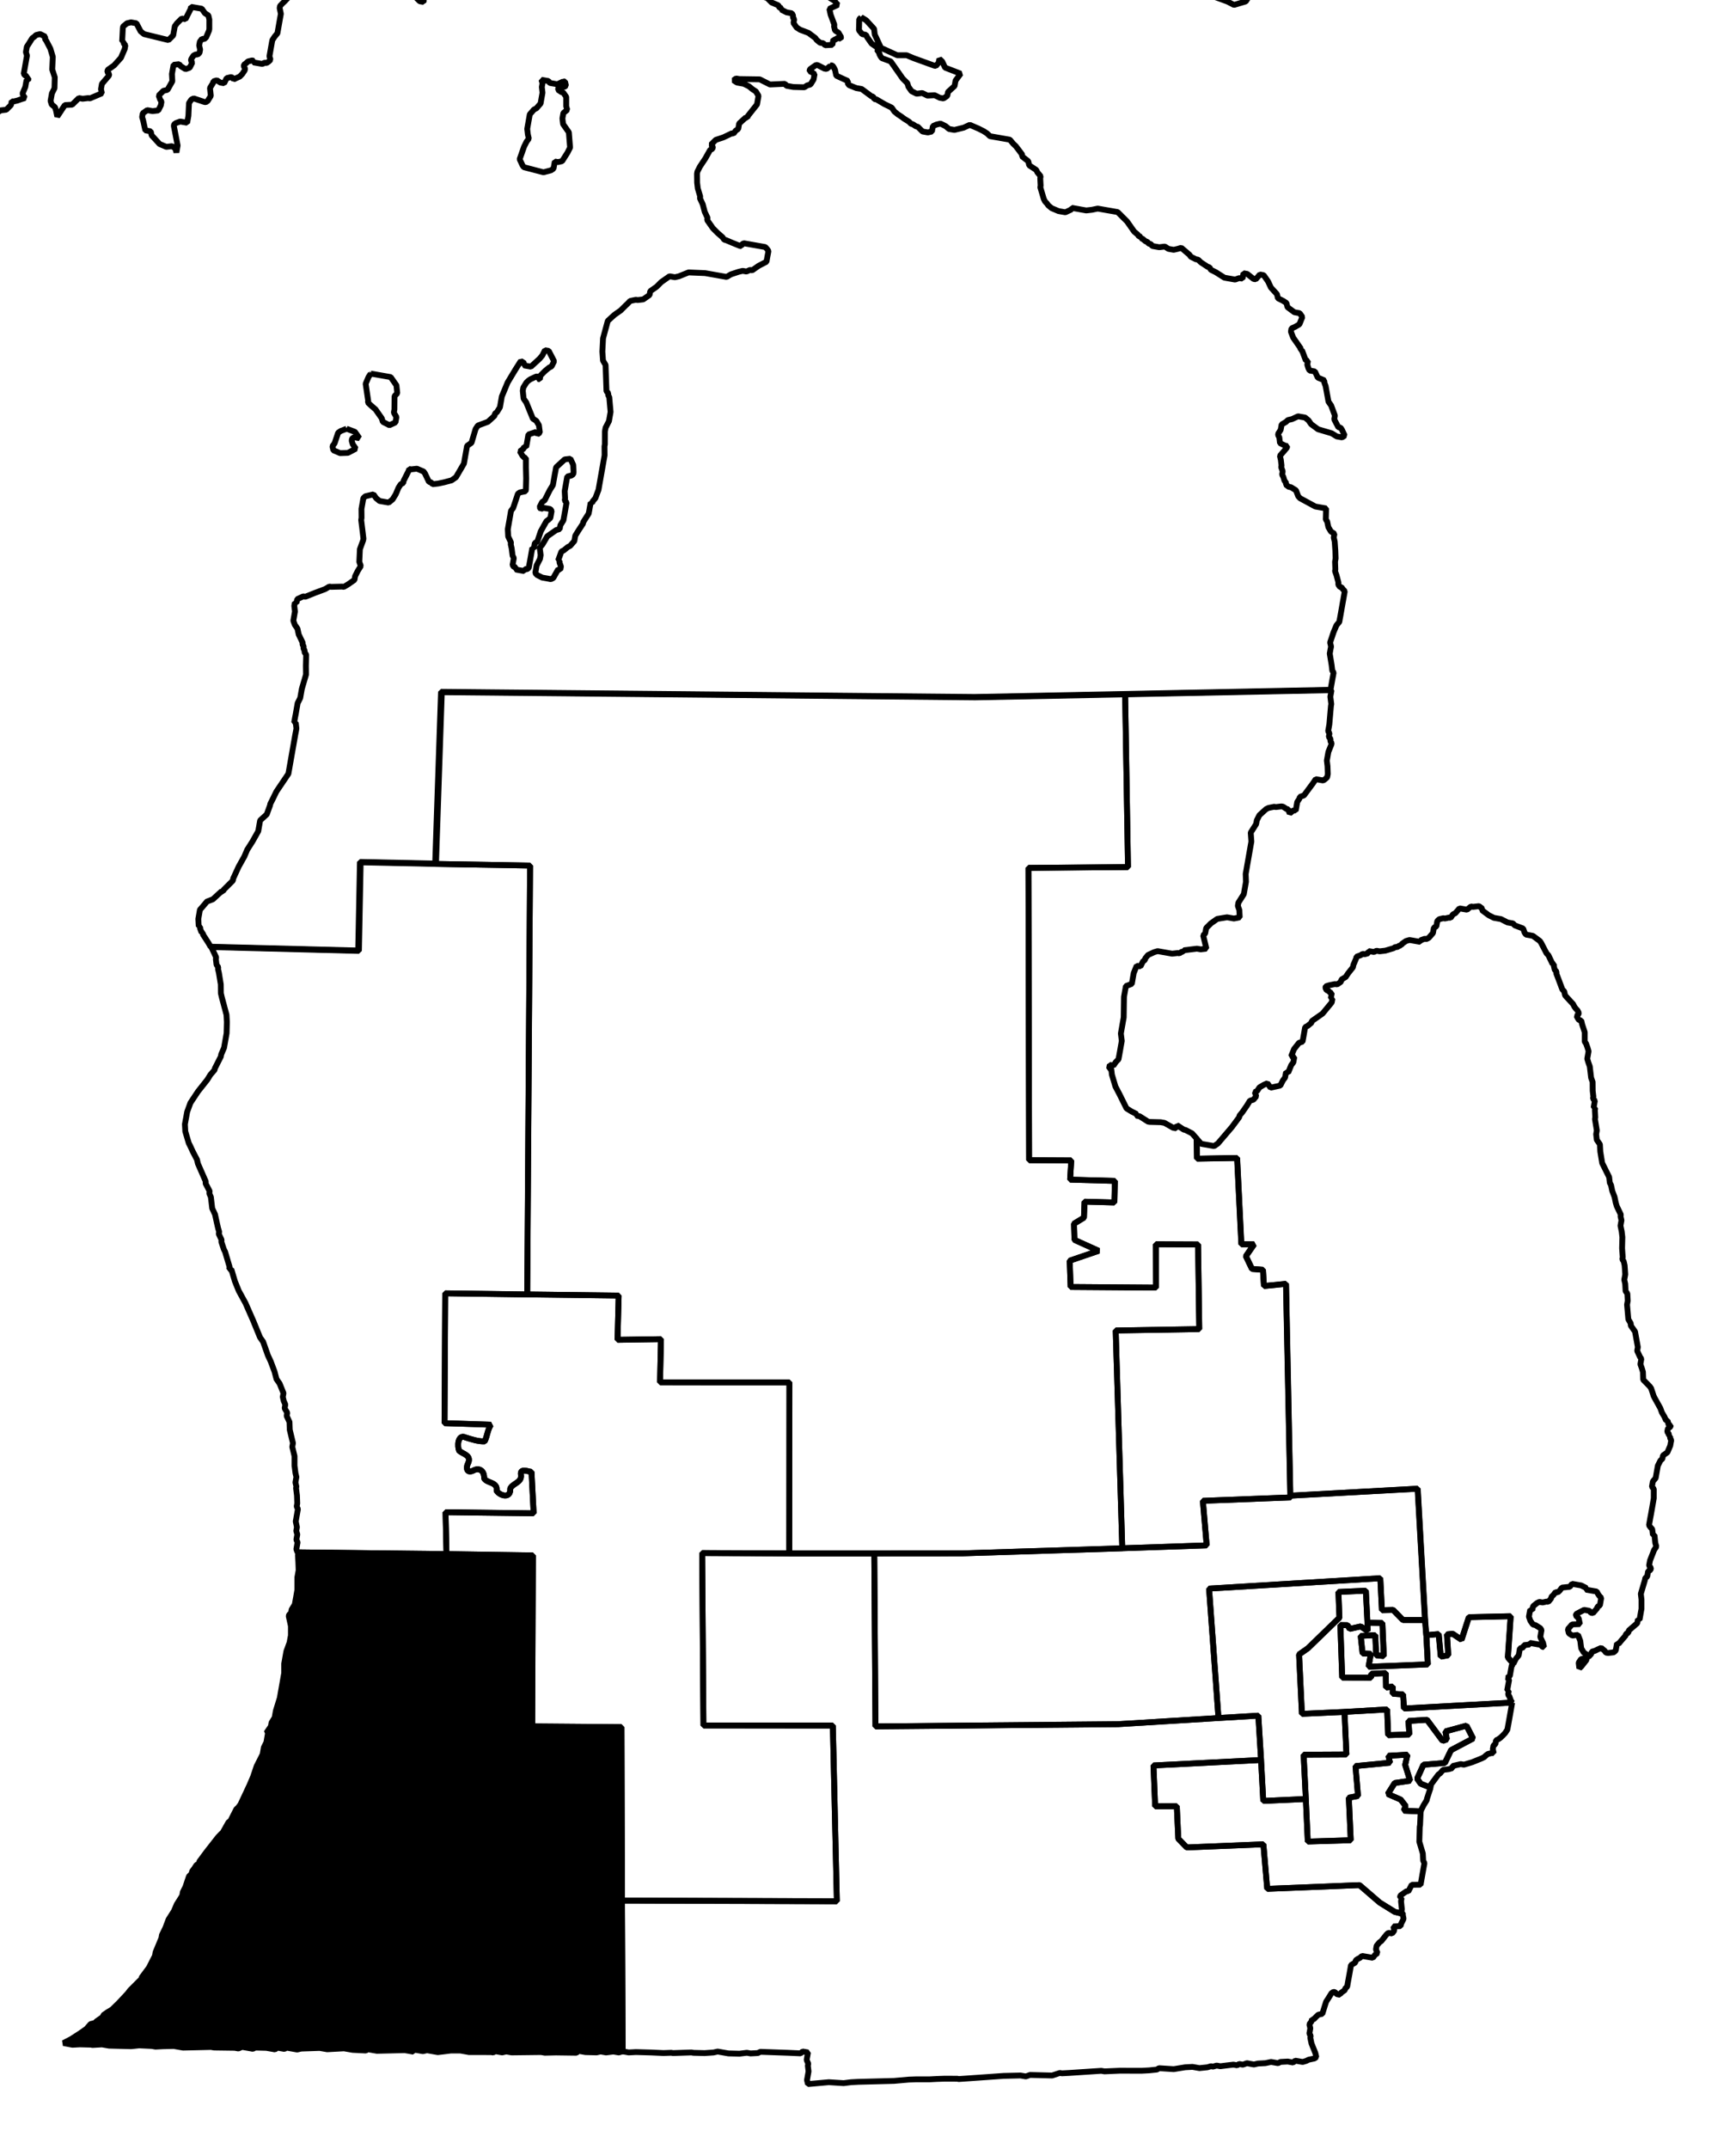<?xml version="1.0" encoding="UTF-8" standalone="no"?>
<!-- Created with Inkscape (http://www.inkscape.org/) -->

<svg
   xmlns:dc="http://purl.org/dc/elements/1.1/"
   xmlns:cc="http://creativecommons.org/ns#"
   xmlns:rdf="http://www.w3.org/1999/02/22-rdf-syntax-ns#"
   xmlns:svg="http://www.w3.org/2000/svg"
   xmlns="http://www.w3.org/2000/svg"
   xmlns:sodipodi="http://sodipodi.sourceforge.net/DTD/sodipodi-0.dtd"
   xmlns:inkscape="http://www.inkscape.org/namespaces/inkscape"
   width="27.992mm"
   height="34.643mm"
   viewBox="0 0 99.184 122.752"
   id="svg3885"
   version="1.1"
   inkscape:version="0.91 r"
   sodipodi:docname="6.svg">
  <defs
     id="defs3887" />
  <sodipodi:namedview
     id="base"
     pagecolor="#ffffff"
     bordercolor="#666666"
     borderopacity="1.0"
     inkscape:pageopacity="0.0"
     inkscape:pageshadow="2"
     inkscape:zoom="3.7812748"
     inkscape:cx="-4.1990675"
     inkscape:cy="69.856305"
     inkscape:document-units="px"
     inkscape:current-layer="layer1"
     showgrid="false"
     inkscape:window-width="2560"
     inkscape:window-height="1388"
     inkscape:window-x="0"
     inkscape:window-y="0"
     inkscape:window-maximized="1"
     fit-margin-top="1"
     fit-margin-left="1"
     fit-margin-right="1"
     fit-margin-bottom="1" />
  <g
     inkscape:label="Layer 1"
     inkscape:groupmode="layer"
     id="layer1"
     transform="translate(-90.867,-482.792)">
    <path
       style="font-style:normal;font-weight:400;font-size:34.375px;font-family:'MS Shell Dlg 2';opacity:1;fill:none;fill-opacity:1;fill-rule:evenodd;stroke:#000000;stroke-width:0.333;stroke-linecap:square;stroke-linejoin:bevel;stroke-miterlimit:4;stroke-dasharray:none;stroke-opacity:1"
       d="m 68.245,417.298 -0.433,0.114 -0.308,-0.054 -0.346,0.161 -0.253,0.177 -0.248,0.147 -0.422,0.053 -0.362,-0.286 -0.594,0.308 -0.67,0.199 -0.923,0.377 -0.255,0.368 -0.145,0.101 0.107,0.114 -0.232,0.054 -0.253,0.177 -0.092,-0.018 -0.454,0.237 -0.362,0.253 -0.346,0.161 -0.156,0.163 -0.054,0.308 -0.346,0.161 -0.346,0.161 -0.092,-0.018 -0.416,0.022 -1.171,0.523 -0.022,0.123 -0.016,0.092 -0.346,0.161 -0.201,0.06 -0.107,-0.114 -0.201,0.06 -1.032,0.453 -0.485,0.232 -1.486,0.69 -1.647,0.884 -0.724,0.507 -0.125,0.168 0.054,0.232 -0.109,0.076 -0.454,0.237 -0.177,0.286 0.085,0.237 0.109,-0.076 0.346,0.378 -0.109,0.076 -0.016,0.092 0.616,0.109 0.177,0.253 -0.038,0.215 -0.016,0.092 0.692,0.217 0.648,-0.076 0.253,-0.177 1.032,-0.453 0.201,-0.06 0.452,-0.047 0.454,-0.237 1.702,-0.652 0.27,-0.27 -0.885,0.161 -0.308,-0.054 -0.199,-0.13 0.038,-0.215 0.194,-0.378 0.708,-0.415 0.125,-0.168 0.362,-0.253 0.907,-0.284 0.416,-0.022 0.454,-0.237 0.324,-0.038 0.329,-0.069 1.01,-0.33 1.032,-0.453 1.718,-1.284 0.114,-0.107 0.033,-0.185 -0.071,-0.139 0.016,-0.092 0.038,-0.215 0.147,-0.291 1.064,-0.637 0.523,-0.447 0.4,-0.469 0.125,-0.168 0.237,-0.085 0.433,-0.114 0.114,-0.107 0.054,-0.308 -0.06,-0.201 z"
       id="path4159"
       inkscape:connector-curvature="0" />
    <path
       style="font-style:normal;font-weight:400;font-size:34.375px;font-family:'MS Shell Dlg 2';opacity:1;fill:none;fill-opacity:1;fill-rule:evenodd;stroke:#000000;stroke-width:0.333;stroke-linecap:square;stroke-linejoin:bevel;stroke-miterlimit:4;stroke-dasharray:none;stroke-opacity:1"
       d="m 79.292,437.968 -0.201,0.06 -1.577,-0.056 -0.101,-0.145 -0.4,-0.07 -0.092,-0.018 -0.545,0.031 -0.4,-0.071 -0.447,0.016 -0.509,0.006 -0.145,0.101 -0.092,-0.018 -0.215,-0.038 -0.033,0.185 -0.514,0.036 -0.123,-0.021 -1.07,0.129 -0.232,0.054 -0.324,0.038 -0.185,-0.032 -0.123,-0.021 -0.454,0.237 -0.237,0.085 -0.016,0.092 -0.016,0.092 -0.13,0.199 -0.232,0.054 -0.67,0.199 -0.185,-0.032 -0.27,0.27 -0.114,0.107 -0.464,0.109 -0.691,0.322 -0.34,0.13 -0.206,0.09 -0.139,0.071 -0.454,0.237 -0.286,0.362 -0.509,0.545 -0.022,0.123 -0.125,0.168 -0.145,0.101 -0.054,0.308 -0.016,0.092 -0.092,-0.018 -0.13,0.199 -0.27,0.27 -0.27,0.27 -0.239,0.275 -0.518,0.416 -0.476,0.36 -0.109,0.076 -0.123,-0.021 -0.438,0.145 -0.248,0.147 -0.092,-0.018 -0.022,0.123 -0.092,-0.018 -0.123,-0.021 -0.016,0.092 -0.092,-0.018 -0.215,-0.038 -0.362,0.254 -0.471,0.33 -0.632,0.523 -0.4,0.469 -0.255,0.367 -0.123,-0.021 -0.223,0.183 -0.215,-0.038 -0.454,0.237 -0.27,0.27 -0.4,0.469 -0.215,-0.038 -0.362,0.253 -0.217,0.152 -0.27,0.27 -0.114,0.107 -0.054,0.308 -0.054,0.308 -0.016,0.092 -0.123,-0.021 -0.016,0.092 -0.168,0.415 -0.147,0.291 -0.286,0.362 -0.27,0.27 -0.223,0.183 -0.34,0.13 -0.237,0.085 -0.4,-0.071 -0.101,-0.145 -0.092,-0.018 -0.237,0.085 -0.109,0.076 -0.232,0.054 -0.022,0.123 -0.092,-0.018 -0.324,0.038 -0.109,0.076 -0.123,-0.021 -0.185,-0.032 -0.199,-0.13 0.016,-0.092 -0.092,-0.018 -0.123,-0.021 -0.092,-0.018 -0.27,0.27 -0.509,0.545 -0.395,0.438 -0.291,0.393 -0.016,0.092 -0.492,0.453 -0.109,0.076 -0.346,0.161 -0.594,0.308 -0.109,0.076 -0.123,-0.021 -0.022,0.123 -0.324,0.038 -0.223,0.183 -0.139,0.071 -0.201,0.06 -0.145,0.101 -0.547,0.221 -0.016,0.092 -0.901,0.254 -0.346,0.161 -0.092,-0.018 -0.539,-4.2e-4 -0.092,-0.018 -0.431,-0.076 -0.092,-0.018 -0.308,-0.054 -0.237,0.085 -0.201,0.06 -0.123,-0.021 -0.438,0.145 -0.092,-0.018 -0.34,0.13 -0.237,0.085 -0.433,0.114 -0.308,-0.054 0.016,-0.092 -0.107,-0.114 -0.378,-0.194 -0.215,-0.038 -0.637,0.015 -0.324,0.038 -0.746,0.091 -0.232,0.054 -0.324,0.038 -0.114,0.107 -0.109,0.076 -0.577,0.216 -0.362,0.253 -0.092,-0.018 -0.27,0.27 -0.509,0.545 -0.016,0.092 -0.123,-0.021 -0.13,0.199 -0.109,0.076 -0.022,0.123 -0.156,0.163 -0.223,0.183 -0.253,0.177 -0.362,0.253 -0.248,0.147 -0.114,0.107 -0.248,0.147 -0.147,0.291 -0.708,0.415 -0.346,0.161 -1.102,0.313 -1.215,0.23 -1.448,0.475 -0.232,0.054 -0.114,0.107 -0.232,0.054 -0.8,0.398 -0.409,-0.199 -0.438,0.145 -0.362,0.254 -0.594,0.308 -0.476,0.36 0.076,0.109 -0.016,0.092 0.101,0.145 0.06,0.201 0.092,0.018 0.101,0.145 -0.016,0.092 -0.016,0.092 0.092,0.018 0.092,0.018 0.248,-0.147 0.092,0.018 0.145,-0.101 0.092,0.018 0.092,0.018 -0.022,0.123 0.123,0.021 0.038,-0.215 0.038,-0.215 0.092,0.018 0.109,-0.076 0.123,0.021 -0.016,0.092 -0.022,0.123 0.092,0.018 0.092,0.018 0.183,0.223 -0.022,0.123 -0.016,0.092 -0.016,0.092 -0.022,0.123 -0.109,0.076 -0.016,0.092 0.092,0.018 0.109,-0.076 0.107,0.114 0.109,-0.076 0.092,0.018 0.123,0.021 0.092,0.018 0.016,-0.092 0.022,-0.123 0.092,0.018 0.101,0.145 -0.156,0.163 0.123,0.021 -0.022,0.123 -0.016,0.092 0.092,0.018 0.076,0.109 0.139,-0.071 0.185,0.032 0.123,0.021 0.109,-0.076 0.092,0.018 -0.016,0.092 0.215,0.038 0.092,0.018 -0.016,0.092 0.085,0.237 0.13,0.34 -0.016,0.092 0.215,0.038 0.071,0.139 -0.016,0.092 -0.092,-0.018 -0.016,0.092 0.071,0.139 0.215,0.038 -0.016,0.092 -0.016,0.092 0.038,0.324 0.215,0.038 0.071,0.139 -0.033,0.185 0.101,0.145 -0.016,0.092 -0.016,0.092 -0.022,0.123 -0.016,0.092 0.054,0.232 0.092,0.018 0.107,0.114 -0.016,0.092 0.147,0.248 0.123,0.021 -0.016,0.092 -0.022,0.123 -0.016,0.092 0.076,0.109 0.092,0.018 -0.022,0.123 -0.016,0.092 0.123,0.021 0.076,0.109 -0.038,0.215 -0.092,-0.018 -0.016,0.092 0.092,0.018 -0.022,0.123 -0.016,0.092 2.484,0.85 1.101,0.416 0.199,0.13 0.185,0.032 0.594,0.232 0.123,0.021 0.692,0.217 0.599,0.201 0.809,0.27 0.384,0.163 0.092,0.018 0.123,0.021 1.285,0.449 0.215,0.038 0.092,0.018 0.199,0.13 0.784,0.233 0.901,0.286 0.415,0.168 0.692,0.217 0.092,0.018 0.902,0.286 0.414,0.168 0.907,0.255 1.885,0.65 1.101,0.416 0.092,0.018 0.215,0.038 0.092,0.018 -0.016,0.092 0.092,0.018 0.308,0.054 0.308,0.054 0.101,0.145 0.692,0.217 0.599,0.201 1.231,0.756 0.684,0.438 0.853,0.563 0.092,0.018 0.194,0.161 1.599,1.012 -0.016,0.092 0.101,0.145 0.092,0.018 0.092,0.018 0.107,0.114 0.185,0.032 0.107,0.114 0.092,0.018 0.109,-0.076 0.123,0.021 0.016,-0.092 0.022,-0.123 0.092,0.018 0.092,0.018 0.123,0.021 0.092,0.018 -0.13,0.199 -0.016,0.092 -0.022,0.123 0.092,0.018 0.092,0.018 0.145,-0.101 0.016,-0.092 0.092,0.018 -0.016,0.092 0.092,0.018 0.016,-0.092 0.139,-0.07 0.114,-0.107 0.092,0.018 0.215,0.038 0.092,0.018 0.101,0.145 -0.016,0.092 -0.016,0.092 0.092,0.018 0.109,-0.076 0.123,0.021 0.109,-0.076 0.076,0.109 0.215,0.038 0.092,0.018 0.107,0.114 -0.022,0.123 0.06,0.201 0.071,0.139 -0.016,0.092 0.123,0.021 0.092,0.018 0.092,0.018 0.107,0.114 0.185,0.032 0.016,-0.092 0.232,-0.054 0.092,0.018 0.123,0.021 0.054,-0.308 0.022,-0.123 0.033,-0.185 0.114,-0.107 0.016,-0.092 0.092,0.018 0.107,0.114 -0.022,0.123 0.076,0.109 0.109,-0.076 0.237,-0.085 0.016,-0.092 0.092,0.018 0.123,0.021 0.092,0.018 0.092,0.018 0.123,0.021 0.092,0.018 0.016,-0.092 0.114,-0.107 0.016,-0.092 0.123,0.021 0.076,0.109 0.109,-0.076 0.123,0.021 0.076,0.109 -0.022,0.123 0.06,0.201 0.101,0.145 -0.016,0.092 -0.016,0.092 0.092,0.018 0.215,0.038 0.092,0.018 0.092,0.018 0.016,-0.092 0.016,-0.092 0.022,-0.123 0.123,0.021 0.092,0.018 0.071,0.139 0.107,0.114 -0.016,0.092 0.092,0.018 0.109,-0.076 0.107,0.114 0.092,0.018 0.071,0.139 0.123,0.021 -0.016,0.092 0.076,0.109 0.092,0.018 0.016,-0.092 0.232,-0.054 0.092,0.018 0.145,-0.101 0.109,-0.076 0.016,-0.092 0.092,0.018 0.123,0.021 -0.016,0.092 0.185,0.032 0.199,0.13 0.346,0.378 0.123,0.021 -0.022,0.123 -0.016,0.092 -0.016,0.092 0.092,0.018 0.109,-0.076 0.016,-0.092 0.123,0.021 0.092,0.018 0.199,0.13 -0.016,0.092 0.092,0.018 0.232,-0.054 0.324,-0.038 0.114,-0.107 0.109,-0.076 0.123,0.021 0.092,0.018 -0.016,0.092 -0.022,0.123 -0.016,0.092 0.092,0.018 0.199,0.13 0.092,0.018 0.016,-0.092 0.123,0.021 0.092,0.018 0.076,0.109 0.123,0.021 0.092,0.018 -0.06,-0.201 0.114,-0.107 0.092,0.018 0.123,0.021 0.163,0.156 0.107,0.114 -0.016,0.092 0.092,0.018 0.092,0.018 0.123,0.021 0.092,0.018 0.071,0.139 0.107,0.114 0.092,0.018 0.199,0.13 -0.022,0.123 0.092,0.018 0.092,0.018 0.145,-0.101 0.185,0.032 0.101,0.145 0.076,0.109 -0.109,0.076 -0.145,0.101 -0.016,0.092 -0.016,0.092 -0.022,0.123 0.161,0.346 -0.016,0.092 0.092,0.018 0.215,0.038 0.092,0.018 0.107,0.114 -0.022,0.123 -0.016,0.092 -0.016,0.092 -0.123,-0.021 -0.022,0.123 -0.109,0.076 -0.016,0.092 -0.237,0.085 -0.147,0.291 -0.109,0.076 -0.161,0.194 -0.016,0.092 -0.092,-0.018 -0.109,0.076 -0.022,0.123 -0.016,0.092 0.054,0.232 0.092,0.018 0.199,0.13 0.092,0.018 0.123,0.021 -0.016,0.092 -0.022,0.123 0.076,0.109 0.076,0.109 0.101,0.145 0.092,0.018 0.114,-0.107 0.123,0.021 -0.022,0.123 0.092,0.018 0.092,0.018 0.123,0.021 0.092,0.018 0.092,0.018 0.022,-0.123 0.123,0.021 0.109,-0.076 0.016,-0.092 0.092,0.018 0.123,0.021 0.114,-0.107 0.092,0.018 0.123,0.021 0.092,0.018 0.016,-0.092 0.092,0.018 0.139,-0.07 0.092,0.018 -0.016,0.092 0.092,0.018 0.085,0.237 -0.033,0.185 -0.022,0.123 -0.123,-0.021 -0.016,0.092 0.123,0.021 0.092,0.018 0.076,0.109 0.123,0.021 0.071,0.139 0.076,0.109 0.139,-0.07 0.092,0.018 0.092,0.018 0.215,0.038 0.114,-0.107 0.123,0.021 -0.022,0.123 0.206,-0.09 0.123,0.021 0.092,0.018 -0.022,0.123 0.092,0.018 0.123,0.021 0.206,-0.09 0.123,0.021 0.071,0.139 0.092,0.018 -0.016,0.092 0.107,0.114 -0.038,0.215 0.147,0.248 0.107,0.114 0.168,0.125 0.123,0.021 0.071,0.139 0.308,0.054 0.092,0.018 0.107,0.114 -0.016,0.092 -0.145,0.101 0.107,0.114 0.092,0.018 0.27,0.27 0.076,0.109 0.123,0.021 -0.038,0.215 -0.324,0.038 -0.016,0.092 -0.145,0.101 -0.416,0.022 -0.016,0.092 0.071,0.139 -0.109,0.076 0.054,0.232 0.123,0.021 0.168,0.125 0.069,0.329 0.168,0.125 -0.022,0.123 0.107,0.114 0.185,0.032 0.085,0.237 -0.016,0.092 0.076,0.109 -0.022,0.123 -0.016,0.092 -0.016,0.092 -0.114,0.107 -0.139,0.071 -0.016,0.092 -0.022,0.123 -0.033,0.185 -0.022,0.123 -0.109,0.076 -0.215,-0.038 -0.076,-0.109 -0.308,-0.054 -0.092,-0.018 -0.033,0.185 0.163,0.156 0.107,0.114 0.076,0.109 0.194,0.161 0.076,0.109 -0.016,0.092 -0.022,0.123 -0.033,0.185 0.038,0.324 0.085,0.237 0.092,0.018 -0.016,0.092 -0.022,0.123 -0.016,0.092 -0.016,0.092 -0.022,0.123 -0.248,0.147 -0.022,0.123 0.123,0.021 -0.016,0.092 -0.139,0.071 -0.022,0.123 -0.217,0.152 -0.123,-0.021 -0.114,0.107 -0.016,0.092 -0.016,0.092 -0.215,-0.038 -0.038,0.215 -0.109,0.076 -0.092,-0.018 -0.038,0.215 -0.016,0.092 -0.038,0.215 0.076,0.109 0.071,0.139 0.123,0.021 -0.016,0.092 -0.038,0.215 -0.232,0.054 -0.016,0.092 0.071,0.139 -0.016,0.092 -0.109,0.076 -0.114,0.107 -0.123,-0.021 -0.016,0.092 0.107,0.114 -0.022,0.123 -0.139,0.07 -0.109,0.076 -0.038,0.215 -0.016,0.092 0.092,0.018 0.139,-0.071 0.092,0.018 0.016,-0.092 0.092,0.018 -0.016,0.092 0.107,0.114 0.185,0.032 -0.022,0.123 -0.016,0.092 0.123,0.021 0.109,-0.076 0.092,0.018 0.038,-0.215 0.123,0.021 0.092,0.018 0.215,0.038 0.092,0.018 0.109,-0.076 0.237,-0.085 0.071,0.139 0.123,0.021 0.092,0.018 0.092,0.018 0.022,-0.123 0.194,0.161 0.092,0.018 0.145,-0.101 0.016,-0.092 0.201,-0.06 0.022,-0.123 0.139,-0.07 0.255,-0.367 0.237,-0.085 0.016,-0.092 0.109,-0.076 0.145,-0.101 0.092,0.018 0.092,0.018 -0.022,0.123 0.199,0.13 -0.016,0.092 0.362,0.286 -0.016,0.092 -0.022,0.123 0.091,0.206 0.092,0.018 0.054,0.232 -0.016,0.092 -0.147,0.291 -0.092,-0.018 -0.022,0.123 -0.016,0.092 -0.016,0.092 -0.145,0.101 -0.147,0.291 -0.092,-0.018 -0.156,0.163 -0.022,0.123 -0.033,0.185 -0.092,-0.018 -0.13,0.199 -0.038,0.215 0.092,0.018 -0.016,0.092 -0.016,0.092 -0.092,-0.018 -0.161,0.194 -0.016,0.092 -0.022,0.123 -0.016,0.092 -0.016,0.092 -0.022,0.123 -0.016,0.092 -0.092,-0.018 -0.13,0.199 -0.016,0.092 0.092,0.018 -0.016,0.092 -0.022,0.123 -0.109,0.076 -0.016,0.092 0.092,0.018 -0.022,0.123 -0.016,0.092 -0.232,0.054 -0.022,0.123 -0.092,-0.018 -0.016,0.092 0.123,0.561 -0.016,0.092 -0.016,0.092 0.092,0.018 0.092,0.018 0.101,0.145 0.076,0.109 0.215,0.038 -0.016,0.092 0.092,0.018 -0.022,0.123 0.092,0.018 0.123,0.021 0.092,0.018 -0.016,0.092 0.076,0.109 0.177,0.253 -0.016,0.092 0.038,0.324 0.123,0.021 0.092,0.018 -0.022,0.123 0.092,0.018 -0.016,0.092 -0.016,0.092 0.123,0.021 0.109,-0.076 0.076,0.109 0.215,0.038 0.092,0.018 0.123,0.021 0.092,0.018 0.071,0.139 0.523,0.092 -0.177,-0.253 -0.076,-0.109 -0.071,-0.139 -0.107,-0.114 0.038,-0.215 0.033,-0.185 0.022,-0.123 0.156,-0.163 0.022,-0.123 0.016,-0.092 0.109,-0.076 0.147,-0.291 0.022,-0.123 0.016,-0.092 0.139,-0.071 0.223,-0.183 0.016,-0.092 0.123,0.021 0.239,-0.275 0.27,-0.27 0.13,-0.199 0.378,-0.346 0.308,-0.485 0.702,-0.923 0.509,-0.545 0.054,-0.308 0.054,-0.308 0.022,-0.123 0.092,0.018 0.016,-0.092 0.4,-0.469 0.177,-0.286 0.163,-0.384 0.038,-0.215 0.109,-0.076 0.27,-0.27 0.13,-0.199 0.177,-0.286 0.125,-0.168 0.362,-0.253 0.147,-0.291 0.022,-0.123 -0.092,-0.018 -0.076,-0.109 0.038,-0.215 0.016,-0.092 0.277,-0.491 0.016,-0.092 0.253,-0.177 0.016,-0.092 0.34,-0.67 0.168,-0.415 0.395,-0.978 0.016,-0.092 0.261,-0.398 0.324,-0.578 0.147,-0.291 0.123,0.021 0.147,-0.291 0.147,-0.291 0.21,-0.471 0.114,-0.107 0.016,-0.092 0.016,-0.092 0.092,0.018 0.177,-0.286 0.114,-0.107 0.125,-0.168 0.346,-0.161 0.362,-0.254 0.324,-0.038 0.27,-0.27 0.022,-0.123 0.016,-0.092 0.092,0.018 0.232,-0.054 0.237,-0.085 0.201,-0.06 -0.076,-0.109 -0.071,-0.139 0.163,-0.384 0.038,-0.215 0.033,-0.185 0.092,0.018 0.022,-0.123 -0.092,-0.018 0.016,-0.092 -0.092,-0.018 -0.107,-0.114 0.038,-0.215 0.054,-0.308 0.016,-0.092 0.038,-0.215 0.038,-0.215 -0.06,-0.201 0.038,-0.215 0.016,-0.092 0.13,-0.199 0.177,-0.286 0.109,-0.076 0.114,-0.107 0.232,-0.054 0.291,0.146 -0.022,0.123 0.076,0.109 0.237,0.454 0.139,0.469 -0.033,0.724 0.145,0.438 -0.016,0.632 -0.147,0.291 -0.076,0.431 0.06,0.201 0.194,0.161 0.06,0.201 0.069,0.329 0.433,-0.654 0.416,-0.022 0.384,-0.377 0.215,0.038 0.324,-0.038 0.092,0.018 0.686,-0.292 -0.054,-0.232 0.016,-0.092 0.038,-0.215 0.4,-0.469 0.016,-0.092 -0.107,-0.114 0.022,-0.123 0.362,-0.253 0.394,-0.438 0.215,-0.501 0.038,-0.215 -0.107,-0.114 0.016,-0.092 -0.092,-0.018 0.038,-0.755 0.016,-0.092 0.223,-0.183 0.232,-0.054 0.092,0.018 0.215,0.038 0.237,0.454 0.194,0.161 1.399,0.342 0.27,-0.27 0.092,-0.523 0.125,-0.168 0.27,-0.27 0.215,0.038 0.147,-0.291 0.147,-0.291 0.022,-0.123 0.308,0.054 0.308,0.054 0.177,0.253 0.199,0.13 0.054,0.232 -4.1e-4,0.539 -0.016,0.092 -0.163,0.384 -0.114,0.107 -0.123,-0.021 -0.125,0.168 -0.038,0.215 0.054,0.232 -0.033,0.185 -0.114,0.107 -0.092,-0.018 -0.139,0.071 -0.13,0.199 -0.016,0.092 0.076,0.109 -0.147,0.291 -0.237,0.085 -0.286,-0.177 -0.076,-0.109 -0.324,0.038 -0.092,0.523 0.022,0.416 -0.277,0.491 -0.232,0.054 -0.27,0.27 0.085,0.237 0.076,0.109 -0.038,0.215 -0.147,0.291 -0.324,0.038 -0.308,-0.054 -0.253,0.177 -0.038,0.215 0.06,0.201 0.123,0.561 0.308,0.054 0.054,0.232 0.107,0.114 0.346,0.378 0.384,0.163 0.324,-0.038 0.199,0.13 0.054,0.232 0.07,-0.4 -0.216,-1.117 0.016,-0.092 0.109,-0.076 0.237,-0.085 0.308,0.054 0.092,0.018 0.07,-0.4 0.033,-0.724 0.13,-0.199 0.139,-0.07 0.599,0.201 0.092,0.018 0.109,-0.076 0.177,-0.286 -0.047,-0.453 0.177,-0.286 0.017,-0.092 0.201,-0.06 0.199,0.13 0.215,0.038 0.146,-0.292 0.232,-0.054 0.092,0.018 0.076,0.109 0.139,-0.07 0.206,-0.09 0.156,-0.163 0.13,-0.199 0.018,-0.092 -0.071,-0.139 0.018,-0.092 0.109,-0.076 0.114,-0.107 0.232,-0.054 0.092,0.018 -0.018,0.092 0.123,0.021 0.4,0.07 0.109,-0.076 0.123,0.021 0.109,-0.076 0.114,-0.107 -0.06,-0.201 0.147,-0.831 0.018,-0.092 0.13,-0.199 0.161,-0.194 0.054,-0.308 0.087,-0.492 0.038,-0.215 0.018,-0.092 -0.069,-0.329 0.021,-0.123 0.156,-0.163 0.114,-0.107 0.664,-0.708 0.206,-0.09 0.34,-0.13 0.107,0.114 0.185,0.032 0.123,0.021 0.018,-0.092 0.147,-0.291 0.092,0.018 0.253,-0.177 0.215,0.038 0.384,0.163 0.215,0.038 0.092,0.018 0.215,0.038 0.018,-0.092 0.092,0.018 0.109,-0.076 0.253,-0.177 0.215,0.038 0.416,-0.022 0.422,-0.053 0.123,0.021 0.286,0.177 0.999,0.271 0.092,0.018 0.123,0.021 0.654,0.433 0.384,0.163 0.27,0.27 0.215,0.038 0.018,-0.092 -0.071,-0.139 -0.199,-0.13 -0.076,-0.109 0.021,-0.123 0.147,-0.291 0.27,-0.27 0.217,-0.152 0.021,-0.123 0.215,0.038 0.092,0.018 0.232,-0.054 0.092,0.018 0.123,0.021 0.308,0.054 0.201,-0.06 0.038,-0.215 0.232,-0.054 0.114,-0.107 0.409,0.199 0.384,0.163 0.215,0.038 0.308,0.054 0.185,0.032 0.215,0.038 0.523,0.092 0.185,0.032 0.485,-0.232 0.13,-0.199 0.147,-0.291 0.648,-0.616 0.038,-0.215 0.146,-0.291 0.018,-0.092 0.27,-0.27 0.509,-0.545 0.161,-0.194 0.378,-0.346 0.13,-0.199 0.109,-0.076 0.139,-0.07 0.114,-0.107 0.109,-0.076 0.123,0.021 0.092,0.018 0.324,-0.038 0.092,0.018 0.491,0.277 0.092,0.018 0.156,-0.163 0.021,-0.123 0.217,-0.152 0.308,0.054 0.291,0.146 0.123,0.021 -0.018,0.092 0.147,0.248 0.346,-0.161 0.139,-0.07 0.109,-0.076 0.215,0.038 0.092,0.018 0.092,0.018 0.308,0.054 0.469,0.4 0.092,0.018 0.199,0.13 0.308,0.054 0.215,0.038 0.092,0.018 0.215,0.038 0.308,0.054 0.076,0.109 0.092,0.018 0.101,0.145 0.152,0.217 0.139,-0.071 0.746,-0.091 0.308,0.054 0.215,0.038 0.27,0.27 0.292,0.147 0.163,0.156 0.215,0.038 0.523,0.092 0.292,0.147 0.476,0.179 0.194,0.161 0.275,0.239 0.362,0.286 0.706,0.854 0.291,0.686 0.123,0.021 0.27,0.27 0.384,0.163 0.071,0.139 0.123,0.021 -0.018,0.092 0.291,0.147 0.092,0.018 0.215,0.038 0.071,0.139 -0.018,0.092 0.076,0.109 -0.038,0.215 0.177,0.253 0.199,0.13 0.476,0.179 0.393,0.291 0.076,0.109 0.194,0.161 0.185,0.032 0.107,0.114 0.416,-0.022 0.038,-0.215 0.018,-0.092 0.092,0.018 0.145,-0.101 0.092,0.018 0.092,0.018 0.018,-0.092 -0.147,-0.248 -0.199,-0.13 -0.054,-0.232 0.018,-0.092 -0.216,-0.578 -0.069,-0.329 0.139,-0.07 0.346,-0.161 -0.107,-0.114 -0.076,-0.109 -0.286,-0.177 0.018,-0.092 -0.177,-0.253 0.018,-0.092 0.194,-0.378 0.13,-0.199 0.438,-0.145 0.123,0.021 0.092,0.018 0.092,0.018 0.018,-0.092 0.018,-0.092 -0.092,-0.018 -0.016,-0.447 -0.036,-0.514 0.021,-0.123 -0.038,-0.324 0.125,-0.168 0.177,-0.286 0.021,-0.123 0.201,-0.06 0.139,-0.071 0.092,0.018 0.076,0.109 0.393,0.291 0.368,0.255 0.092,0.018 0.431,0.076 0.125,-0.168 0.329,-0.069 0.362,0.286 0.107,0.114 0.131,0.34 0.047,0.453 -0.07,0.4 -0.018,0.092 0.071,0.139 0.092,0.018 0.237,-0.085 -0.022,-0.416 0.13,-0.199 0.4,0.07 0.123,0.021 -0.021,0.123 -0.018,0.092 0.076,0.109 0.194,0.161 0.168,0.125 0.362,-0.253 0.107,0.114 0.109,0.463 0.415,0.168 0.637,0.525 0.454,-0.237 0.018,-0.092 0.232,-0.054 0.021,-0.123 0.248,-0.147 0.206,-0.09 0.755,0.038 0.308,0.054 0.018,-0.092 0.185,0.032 0.27,-0.27 0.746,-0.091 0.447,-0.016 0.168,0.125 0.018,-0.092 0.578,-0.216 0.561,-0.123 0.076,0.109 0.071,0.139 0.308,0.054 0.237,-0.085 1.209,0.34 0.422,-0.053 0.156,-0.163 0.729,0.002 0.502,0.215 0.092,0.018 0.13,-0.199 0.561,-0.123 0.092,0.018 -0.021,0.123 0.292,0.147 0.414,0.168 0.092,0.018 0.177,0.253 0.092,0.018 0.109,-0.076 0.215,0.038 0.092,0.018 0.107,0.114 0.291,0.146 0.308,0.054 0.109,-0.076 0.438,-0.145 0.215,0.038 0.215,0.038 0.4,0.07 0.232,-0.054 0.563,-0.313 0.561,0.416 1.014,0.369 0.378,0.194 0.67,-0.199 0.13,-0.199 0.161,-0.194 0.503,-1.054 0.114,-0.107 0.163,-0.384 -0.076,-0.109 -0.054,-0.232 -0.215,-0.038 -0.092,-0.018 -0.793,-0.362 -0.183,-0.223 -0.016,-0.447 -0.038,-0.324 -0.161,-0.346 -0.308,-0.054 -0.06,-0.201 -0.101,-0.145 -0.06,-0.201 -0.054,-0.232 -0.324,0.038 -0.415,-0.168 -0.147,-0.248 -0.215,-0.038 -0.438,0.145 -0.847,-0.054 -0.329,0.069 -0.032,0.185 -0.114,0.107 -0.539,-4.2e-4 -0.324,0.038 -0.199,-0.13 -0.27,-0.27 -0.384,-0.163 -0.13,0.199 0.167,0.854 0.346,0.378 0.378,0.194 0.221,0.547 0.047,0.453 -0.156,0.163 -0.13,0.199 -0.27,0.27 -0.168,-0.125 -0.308,-0.054 -0.339,-0.599 -0.291,-0.146 -0.348,0.891 -0.139,0.071 -0.092,-0.018 -0.4,-0.071 -0.237,-0.454 -0.308,-0.054 -0.123,-0.021 -0.071,-0.139 -0.06,-0.201 -0.101,-0.145 -0.114,0.107 -0.324,0.038 -0.523,-0.092 -0.253,-0.362 -0.454,-0.302 -0.36,-0.476 -0.147,-0.248 -0.292,-0.147 -0.107,-0.114 0.038,-0.215 0.038,-0.215 0.156,-0.163 0.13,-0.199 0.346,-0.161 0.092,0.018 0.156,-0.163 -0.684,-0.438 -0.632,-0.016 -0.092,-0.018 -0.076,-0.109 -0.178,-0.253 -0.054,-0.232 -0.09,-0.206 -0.163,-0.156 -0.545,0.031 -0.308,-0.054 -0.092,-0.018 -0.123,-0.021 -0.255,0.368 -0.139,0.07 -0.346,0.161 -0.092,-0.018 -0.199,-0.13 -0.185,-0.032 -0.177,-0.253 0.018,-0.092 0.054,-0.308 -0.016,-0.447 0.271,-0.46 0.253,-0.177 0.561,-0.123 0.201,-0.06 0.123,0.021 0.308,0.054 0.076,0.109 0.071,0.139 0.123,0.021 0.223,-0.183 0.139,-0.071 0.206,-0.09 0.156,-0.163 0.168,-0.415 -0.346,-0.378 -0.091,-1.285 0.217,-0.152 -0.232,-0.485 -0.33,-1.01 -0.214,-1.307 0.373,-1.394 0.277,-1.03 -0.161,-0.346 -0.076,-0.109 -0.054,-0.232 -0.215,-0.038 -0.092,-0.018 -0.237,0.085 -0.232,0.054 -0.185,-0.032 -0.377,-0.384 -0.547,0.221 -0.61,0.94 -0.13,0.199 -0.232,0.054 -0.4,-0.07 -0.215,-0.038 -0.4,-0.071 -0.076,-0.109 -0.107,-0.114 -0.185,-0.032 -0.539,-4.1e-4 -0.346,0.161 -0.018,0.092 -0.092,-0.018 -0.123,-0.021 -0.308,-0.054 -0.492,0.453 -0.416,0.561 0.199,0.13 -0.038,0.215 -0.07,0.4 -0.253,0.177 -0.109,0.076 -0.199,-0.13 -0.071,-0.139 -0.237,0.085 -0.956,0.561 -0.362,-0.286 -0.254,-0.362 -0.199,-0.13 -0.27,-0.27 -0.038,-0.324 -0.076,-0.109 -0.253,-0.362 -0.54,-4.2e-4 -0.4,-0.071 -0.237,0.085 -0.702,0.384 -0.816,0.491 -0.67,0.199 -0.545,0.031 -0.308,-0.054 -0.161,-0.346 -0.13,-0.34 -0.34,0.13 -0.329,0.069 -0.215,-0.038 -0.215,-0.038 -0.071,-0.139 -0.275,-0.239 -0.054,-0.232 -0.232,0.054 -0.13,0.199 -0.324,0.038 -0.329,0.069 -0.523,-0.092 -0.194,-0.161 -0.168,-0.125 -0.36,-0.476 -0.054,-0.232 -0.038,-0.324 0.038,-0.215 0.217,-0.152 0.346,-0.161 0.018,-0.092 -0.054,-0.232 -0.022,-0.416 -0.161,-0.346 -5.9e-4,-0.539 -0.015,-0.637 0.163,-1.463 0.054,-0.308 -0.038,-0.324 0.163,-0.384 0.308,-0.485 0.395,-0.438 0.639,-0.744 -0.308,-0.054 -0.416,0.022 -0.422,0.053 -0.485,0.232 -0.525,0.098 -2.1,-0.148 -1.302,0.183 -0.329,0.069 -0.686,0.292 -1.502,0.782 -2.208,1.007 -0.525,0.098 -0.123,-0.021 -0.514,0.036 -0.956,0.022 -0.123,-0.021 -0.616,-0.108 -0.4,-0.071 -0.422,0.053 -0.863,0.038 -0.637,0.015 -0.092,-0.018 -0.215,-0.038 -0.615,-0.108 -0.923,-0.163 -0.4,-0.071 -0.308,-0.054 -0.885,0.161 -0.577,0.216 -0.855,0.167 -0.771,0.054 -0.784,0.306 -0.433,0.114 -0.215,-0.038 -0.215,-0.038 -0.33,-0.471 -0.438,0.145 -0.518,0.416 -3.226,2.097 -0.34,0.13 -0.454,0.237 -0.923,0.377 -0.092,-0.018 -0.308,-0.054 -0.215,-0.038 -0.239,0.275 -0.038,0.215 -0.177,0.286 -0.092,-0.018 -0.509,0.545 -0.724,0.507 -0.556,0.632 -0.185,-0.032 -0.199,-0.13 0.038,-0.215 -0.022,-0.416 -0.123,-0.021 -0.109,0.076 -0.038,0.215 -0.125,0.168 -0.215,-0.038 -0.183,-0.223 0.038,-0.215 0.038,-0.215 0.139,-0.07 0.13,-0.199 0.033,-0.185 0.076,-0.431 -0.491,-0.816 -0.109,0.076 -0.237,0.085 -0.092,-0.018 -0.101,-0.145 -0.346,0.161 -0.239,0.275 0.145,0.978 0.054,0.232 0.291,0.146 -0.125,0.708 -0.038,0.215 0.054,0.232 -0.272,0.46 -0.123,-0.021 -0.076,-0.109 -0.415,-0.708 0.016,-0.092 -0.071,-0.139 -0.308,-0.054 -0.308,-0.054 -0.422,0.053 -0.286,0.362 -0.109,0.076 -0.054,0.308 -0.076,0.431 -0.447,0.016 -0.324,0.038 -0.4,-0.071 -0.092,-0.018 -0.107,-0.114 0.038,-0.215 0.016,-0.092 -0.147,-0.248 -0.291,-0.146 -0.215,-0.038 -0.232,0.054 -0.367,-0.255 -0.071,-0.139 0.109,-0.076 -0.076,-0.109 -0.085,-0.237 -0.114,-0.433 -0.085,-0.237 -0.27,-0.27 -0.599,-0.201 -0.185,-0.032 -0.253,0.177 -0.248,0.147 -0.653,0.107 -0.378,0.346 -0.223,0.183 -0.139,0.071 -0.185,-0.032 -0.33,0.069 -0.616,-0.109 -0.556,0.092 -1.07,0.129 -1.046,-0.184 -0.784,-0.233 -0.292,-0.147 0.022,-0.123 -0.123,-0.021 -0.152,-0.217 -0.123,-0.021 -0.054,-0.232 -0.092,-0.018 0.038,-0.215 0.016,-0.092 0.016,-0.092 0.206,-0.09 0.016,-0.092 0.016,-0.092 -0.071,-0.139 -0.237,-0.454 0.27,-0.27 -0.069,-0.329 -0.4,-0.07 -0.054,-0.232 -0.637,0.015 -0.194,-0.161 -0.275,-0.239 -0.038,-0.324 0.022,-0.123 0.016,-0.092 -0.123,-0.021 -0.384,-0.163 -0.194,-0.161 -0.06,-0.201 -0.232,-0.485 -0.06,-0.201 0.038,-0.215 0.016,-0.092 -0.123,-0.021 -0.071,-0.139 -0.275,-0.239 -0.071,-0.139 -0.199,-0.13 -0.27,-0.27 -0.161,-0.346 -0.098,-0.525 -0.031,-0.545 -0.054,-0.232 0.016,-0.092 -0.291,-0.147 0.022,-0.123 -0.092,-0.018 -0.254,-0.362 -0.091,-0.206 -0.185,-0.032 -0.215,-0.038 -0.215,-0.038 -0.163,-0.156 0.016,-0.092 0.016,-0.092 -0.069,-0.329 -0.071,-0.139 -0.215,-0.038 -0.022,0.123 0.091,0.206 -0.145,0.101 -0.416,0.022 -0.215,-0.038 -0.076,-0.109 -0.071,-0.139 -0.069,-0.329 0.016,-0.092 -0.022,-0.416 -0.092,-0.018 -0.248,0.147 -0.215,-0.038 -0.168,-0.125 -0.107,-0.114 0.145,-0.101 0.016,-0.092 -0.123,-0.021 -0.092,-0.018 -0.215,-0.038 -0.362,-0.286 0.016,-0.092 -0.232,0.054 -0.346,0.161 -0.599,-0.201 -0.27,-0.27 -0.147,-0.248 -0.308,-0.054 -0.853,-0.024 -0.324,0.038 -0.109,0.076 -0.123,-0.021 -0.308,-0.054 -0.092,-0.018 -0.523,-0.092 -0.185,-0.032 -0.398,-0.261 -0.308,-0.054 -0.433,0.114 -0.438,0.145 -0.67,0.199 -0.308,-0.054 -0.177,-0.253 -0.06,-0.201 0.746,-0.63 0.109,-0.076 0.163,-0.384 0.145,-0.101 -0.215,-0.038 0.016,-0.092 -0.232,0.054 -0.223,0.183 -0.253,0.177 -0.34,0.13 -0.8,0.398 -0.232,0.054 -0.27,0.27 -0.022,0.123 -0.217,0.152 -0.237,0.085 -0.27,0.27 -0.217,0.152 -0.539,0.54 -0.239,0.275 -0.145,0.101 -0.109,0.076 -0.215,-0.038 -0.092,-0.018 -0.092,-0.018 -0.016,0.092 -0.022,0.123 -0.016,0.092 -0.038,0.215 -0.664,0.708 -0.4,0.469 -0.038,0.215 -0.215,-0.038 -0.324,0.038 -0.038,-0.324 -0.054,-0.232 -0.221,-0.547 0.022,-0.123 0.016,-0.092 0.071,-0.4 0.022,-0.123 0.071,-0.4 -0.053,-0.422 0.022,-0.123 0.139,-0.071 0.364,-0.983 0.038,-0.215 0.038,-0.215 0.016,-0.092 0.016,-0.092 0.147,-0.831 0.215,0.038 0.324,-0.038 0.114,-0.107 0.139,-0.071 0.433,-0.654 0.114,-0.107 0.016,-0.092 0.092,0.018 0.038,-0.215 0.232,-0.594 0.033,-0.185 0.147,-0.291 -0.038,-0.324 0.13,-0.199 0.016,-0.092 0.092,0.018 0.847,-0.485 0.277,-0.491 0.016,-0.092 -0.054,-0.232 0.016,-0.092 0.13,-0.199 0.161,-0.194 0.201,-0.06 0.199,0.13 0.071,0.139 -0.016,0.092 0.232,-0.054 0.147,-0.291 -0.092,-0.018 -0.071,-0.139 -0.091,-0.206 0.054,-0.308 0.022,-0.123 0.071,-0.4 0.177,-0.286 0.362,-0.253 0.109,-0.076 0.199,0.13 0.67,-0.199 0.617,-0.621 0.308,-0.485 0.109,-0.076 0.237,-0.085 0.525,-0.637 0.27,-0.27 0.109,-0.076 0.67,-0.199 0.615,-0.431 0.362,-0.254 0.232,-0.054 0.185,0.032 0.145,-0.101 0.033,-0.185 0.022,-0.123 -0.183,-0.223 -0.092,-0.018 -0.177,-0.253 -0.076,-0.109 0.038,-0.215 0.147,-0.291 0.346,-0.161 1.07,-0.129 0.523,0.092 0.215,0.038 0.163,0.156 0.199,0.13 0.215,0.038 0.362,-0.254 0.653,-0.107 0.125,-0.168 0.092,0.018 0.237,-0.085 0.378,0.194 0.145,-0.101 0.016,-0.092 -0.053,-0.961 -0.27,-0.27 -0.491,-0.277 -0.869,-0.471 z"
       id="path4157"
       inkscape:connector-curvature="0" />
    <path
       style="font-style:normal;font-weight:400;font-size:34.375px;font-family:'MS Shell Dlg 2';opacity:1;fill:none;fill-opacity:1;fill-rule:evenodd;stroke:#000000;stroke-width:0.333;stroke-linecap:square;stroke-linejoin:bevel;stroke-miterlimit:4;stroke-dasharray:none;stroke-opacity:1"
       d="m 140.073,483.781 -0.114,0.107 -0.016,0.632 0.183,0.223 0.215,0.038 0.071,0.139 0.254,0.362 0.367,0.255 -0.038,0.215 0.123,0.021 -0.018,0.092 0.071,0.139 0.076,0.109 0.507,0.185 0.178,0.253 0.507,0.724 0.27,0.27 0.06,0.201 0.177,0.253 0.291,0.146 0.324,-0.038 0.291,0.146 0.416,-0.022 0.291,0.146 0.215,0.038 0.217,-0.152 0.038,-0.215 0.378,-0.346 0.054,-0.308 0.291,-0.393 -0.891,-0.347 -0.161,-0.346 -0.163,-0.156 -0.038,0.215 -0.161,0.194 -0.092,-0.018 -1.193,-0.432 -0.384,-0.163 -0.54,-4.2e-4 -0.793,-0.362 -0.092,-0.018 -0.076,-0.109 -0.322,-0.691 -0.038,-0.324 -0.346,-0.378 -0.107,-0.114 -0.286,-0.177 z"
       id="path4155"
       inkscape:connector-curvature="0" />
    <path
       style="font-style:normal;font-weight:400;font-size:34.375px;font-family:'MS Shell Dlg 2';opacity:1;fill:none;fill-opacity:1;fill-rule:evenodd;stroke:#000000;stroke-width:0.333;stroke-linecap:square;stroke-linejoin:bevel;stroke-miterlimit:4;stroke-dasharray:none;stroke-opacity:1"
       d="m 138.315,486.549 -0.223,0.183 -0.123,-0.021 -0.378,-0.194 -0.092,-0.018 -0.145,0.101 -0.217,0.152 -0.021,0.123 0.092,0.018 0.199,0.13 -0.018,0.092 -0.038,0.215 -0.177,0.286 -0.201,0.06 -0.145,0.101 -0.632,-0.016 -0.308,-0.054 -0.092,-0.018 -0.076,-0.109 -0.863,0.038 -0.291,-0.146 -0.291,-0.147 -1.171,-0.017 -0.185,-0.032 -0.145,0.101 0.199,0.13 0.092,0.018 0.215,0.038 0.092,0.018 0.291,0.146 0.194,0.161 0.199,0.13 0.147,0.248 -0.032,0.185 -0.054,0.308 -0.53,0.668 -0.018,0.092 -0.092,-0.018 -0.378,0.346 -0.054,0.308 -0.145,0.101 -0.125,0.168 -0.092,-0.018 -0.485,0.232 -0.438,0.145 -0.27,0.27 0.107,0.114 -0.021,0.123 -0.139,0.071 -0.277,0.491 -0.302,0.454 -0.147,0.291 -0.021,0.123 0.006,0.509 0.038,0.324 0.14,0.469 -0.018,0.092 0.161,0.346 0.114,0.433 0.161,0.346 -0.021,0.123 0.33,0.471 0.27,0.27 0.275,0.239 0.101,0.145 0.092,0.018 0.384,0.163 0.415,0.168 0.092,0.018 0.018,-0.092 0.109,-0.076 0.215,0.038 1.016,0.179 0.107,0.114 0.076,0.109 -0.021,0.123 -0.018,0.092 -0.018,0.092 -0.054,0.308 -0.454,0.237 -0.362,0.253 -0.123,-0.021 -0.206,0.091 -0.215,-0.038 -0.232,0.054 -0.438,0.145 -0.248,0.147 -0.185,-0.032 -0.215,-0.038 -0.831,-0.147 -0.945,-0.04 -0.547,0.221 -0.232,0.054 -0.308,-0.054 -0.253,0.177 -0.217,0.152 -0.27,0.27 -0.362,0.253 -0.038,0.215 -0.253,0.177 -0.109,0.076 -0.324,0.038 -0.092,-0.018 -0.329,0.069 -0.156,0.163 -0.114,0.107 -0.27,0.27 -0.362,0.254 -0.378,0.346 -0.271,0.999 -0.038,0.755 0.036,0.514 0.147,0.248 0.036,1.054 0.016,0.447 0.107,0.114 -0.018,0.092 0.071,0.139 0.074,0.838 -0.092,0.523 -0.194,0.378 -0.038,0.215 -0.002,0.73 -0.021,0.123 0.005,0.509 -0.038,0.215 -0.217,1.231 -0.038,0.215 -0.054,0.308 -0.179,0.476 -0.161,0.194 -0.018,0.092 -0.092,-0.018 -0.021,0.123 -0.018,0.092 -0.038,0.215 -0.018,0.092 -0.018,0.092 -0.308,0.485 -0.018,0.092 -0.261,0.398 -0.177,0.286 -0.054,0.308 -0.239,0.275 -0.139,0.071 -0.223,0.183 -0.139,0.071 -0.185,0.507 0.092,0.018 -0.018,0.092 0.085,0.237 -0.018,0.092 -0.018,0.092 -0.123,-0.021 -0.277,0.491 -0.139,0.071 -0.092,-0.018 -0.092,-0.018 -0.308,-0.054 -0.291,-0.146 -0.107,-0.114 0.021,-0.123 0.032,-0.185 0.021,-0.123 0.194,-0.378 0.038,-0.215 -0.053,-0.422 0.161,-0.194 0.271,-0.46 0.145,-0.101 0.109,-0.076 0.253,-0.177 0.201,-0.06 0.038,-0.215 0.177,-0.286 0.179,-1.016 -0.107,-0.114 0.021,-0.123 -0.022,-0.416 0.054,-0.308 0.092,-0.523 0.232,-0.054 0.109,-0.076 0.021,-0.123 -0.022,-0.416 -0.161,-0.346 -0.324,0.038 -0.492,0.453 -0.038,0.215 -0.018,0.092 -0.018,0.092 -0.109,0.616 -0.177,0.286 -0.147,0.291 -0.147,0.291 -0.145,0.101 -0.146,0.291 0.076,0.109 0.139,-0.071 0.4,0.07 0.076,0.109 -0.018,0.092 -0.038,0.215 -0.018,0.092 -0.114,0.107 -0.109,0.076 -0.324,0.578 -0.201,0.599 -0.139,0.071 -0.054,0.308 -0.092,-0.018 -0.13,0.739 -0.018,0.092 -0.038,0.215 -0.018,0.092 -0.109,0.076 -0.123,-0.021 -0.021,0.123 -0.092,-0.018 -0.092,-0.018 -0.123,-0.021 -0.092,-0.018 -0.092,-0.018 0.021,-0.123 -0.123,-0.021 -0.076,-0.109 0.018,-0.092 0.054,-0.308 -0.071,-0.139 -0.053,-0.422 -0.054,-0.232 0.018,-0.092 -0.161,-0.346 -0.022,-0.416 0.021,-0.123 0.054,-0.308 0.054,-0.308 0.032,-0.185 0.021,-0.123 0.125,-0.168 0.27,-0.809 0.109,-0.076 0.329,-0.069 0.018,-0.092 0.016,-0.632 -0.015,-0.637 4.1e-4,-0.539 -0.092,-0.018 -0.107,-0.114 -0.147,-0.248 0.217,-0.152 0.021,-0.123 0.123,0.021 0.018,-0.092 0.018,-0.092 0.021,-0.123 0.07,-0.4 0.438,-0.145 0.071,0.139 0.145,-0.101 -0.053,-0.422 -0.147,-0.248 -0.199,-0.13 -0.377,-0.923 -0.152,-0.217 -0.047,-0.453 0.032,-0.185 0.177,-0.286 0.114,-0.107 0.109,-0.076 0.346,-0.161 0.123,0.021 -0.021,0.123 0.092,0.018 0.021,-0.123 0.018,-0.092 0.27,-0.27 0.223,-0.183 0.139,-0.07 0.147,-0.291 -0.308,-0.594 -0.215,-0.038 -0.146,0.291 -0.161,0.194 -0.378,0.346 -0.114,0.107 -0.308,-0.054 -0.092,-0.018 0.021,-0.123 -0.199,-0.13 -0.308,0.485 -0.449,0.746 -0.331,0.798 -0.054,0.308 -0.054,0.308 -0.177,0.286 -0.109,0.076 -0.021,0.123 -0.378,0.346 -0.577,0.215 -0.13,0.199 -0.233,0.784 -0.253,0.177 -0.071,0.4 -0.092,0.523 -0.018,0.092 -0.454,0.777 -0.109,0.076 -0.145,0.101 -0.433,0.114 -0.329,0.069 -0.324,0.038 -0.076,-0.109 -0.123,-0.021 -0.232,-0.485 -0.076,-0.109 -0.384,-0.163 -0.324,0.038 -0.123,-0.021 -0.018,0.092 -0.147,0.291 -0.147,0.291 -0.021,0.123 -0.139,0.07 -0.13,0.199 -0.163,0.384 -0.177,0.286 -0.223,0.183 -0.308,-0.054 -0.215,-0.038 -0.194,-0.161 -0.152,-0.217 -0.464,0.109 -0.114,0.107 -0.054,0.308 -0.054,0.308 0.005,0.509 -0.021,0.123 0.091,0.746 0.038,0.324 -0.018,0.092 -0.185,0.507 -0.033,0.724 0.085,0.237 -0.177,0.286 -0.147,0.291 -0.038,0.215 -0.362,0.253 -0.248,0.147 -0.092,-0.018 -0.637,0.015 -0.092,-0.018 -0.248,0.147 -0.577,0.215 -0.547,0.221 -0.123,-0.021 -0.346,0.161 -0.038,0.215 -0.092,-0.018 -0.018,0.092 -0.018,0.092 0.038,0.324 -0.054,0.308 -0.038,0.215 0.085,0.237 0.076,0.109 0.076,0.109 0.069,0.329 0.232,0.485 -0.018,0.092 0.076,0.109 -0.021,0.123 0.076,0.109 -0.018,0.092 0.101,0.145 -0.016,0.632 0.006,0.509 -0.239,0.815 -0.092,0.523 -0.147,0.291 -0.032,0.185 -0.076,0.431 -0.018,0.092 -0.018,0.092 -0.038,0.215 -0.018,0.092 0.092,0.018 0.038,0.324 -0.021,0.123 -0.018,0.092 -0.018,0.092 -0.038,0.215 -0.092,0.523 -0.217,1.231 -0.054,0.308 -0.688,1.021 -0.199,0.409 -0.147,0.291 -0.018,0.092 -0.185,0.507 -0.378,0.346 -0.07,0.4 -0.038,0.215 -0.324,0.578 -0.308,0.485 -0.163,0.384 -0.324,0.578 -0.31,0.675 -0.021,0.123 -0.27,0.27 -0.27,0.27 -0.018,0.092 -0.092,-0.018 -0.492,0.453 -0.34,0.13 -0.161,0.194 -0.239,0.275 -0.054,0.308 -0.038,0.215 0.022,0.416 0.092,0.018 -0.018,0.092 0.085,0.237 0.092,0.018 -0.018,0.092 0.324,0.501 0.121,0.212 8.434,0.218 0.099,-5.06 4.299,0.092 0.334,-9.81 30.474,0.296 8.566,-0.171 11.783,-0.239 0.01,-0.062 0.109,-0.616 0.018,-0.092 0.038,-0.215 -0.076,-0.109 -0.038,-0.324 -0.107,-0.653 0.018,-0.092 0.021,-0.123 0.018,-0.092 0.018,-0.092 -0.054,-0.232 0.201,-0.599 0.163,-0.384 0.161,-0.194 0.038,-0.215 0.018,-0.092 0.125,-0.708 0.021,-0.123 0.018,-0.092 0.054,-0.308 0.038,-0.215 -0.107,-0.114 -0.076,-0.109 -0.092,-0.018 -0.101,-0.145 0.018,-0.092 -0.114,-0.433 -0.085,-0.237 0.018,-0.092 -0.016,-0.447 0.032,-0.185 -0.016,-0.447 -0.036,-0.514 -0.054,-0.232 0.038,-0.215 -0.199,-0.13 -0.147,-0.248 -0.069,-0.329 -0.076,-0.109 0.016,-0.632 -0.616,-0.109 -0.869,-0.471 -0.107,-0.114 -0.13,-0.34 -0.286,-0.177 -0.123,-0.021 -0.168,-0.125 0.018,-0.092 -0.101,-0.145 -0.06,-0.201 -0.071,-0.139 0.032,-0.185 -0.085,-0.237 0.018,-0.092 -0.038,-0.324 -0.054,-0.232 0.239,-0.275 0.161,-0.194 0.018,-0.092 -0.123,-0.021 -0.291,-0.146 -0.038,-0.324 -0.071,-0.139 0.018,-0.092 0.13,-0.199 0.018,-0.092 0.038,-0.215 0.248,-0.147 0.114,-0.107 0.232,-0.054 0.346,-0.161 0.092,0.018 0.308,0.054 0.194,0.161 0.152,0.217 0.393,0.291 0.784,0.233 0.286,0.177 0.308,0.054 0.145,-0.101 -0.161,-0.346 -0.076,-0.109 -0.123,-0.021 -0.237,-0.454 0.038,-0.215 -0.215,-0.577 -0.152,-0.217 -0.161,-0.885 -0.085,-0.237 0.018,-0.092 -0.384,-0.163 -0.161,-0.346 -0.092,-0.018 -0.215,-0.038 -0.071,-0.139 -0.06,-0.201 0.038,-0.215 -0.123,-0.021 -0.216,-0.577 -0.092,-0.018 0.018,-0.092 -0.076,-0.109 -0.101,-0.145 -0.076,-0.109 -0.177,-0.253 -0.13,-0.34 0.032,-0.185 0.206,-0.09 0.248,-0.147 0.168,-0.415 -0.076,-0.109 -0.076,-0.109 -0.215,-0.038 -0.092,-0.018 -0.393,-0.291 -0.054,-0.232 -0.199,-0.13 -0.292,-0.146 -0.054,-0.232 -0.346,-0.378 -0.161,-0.346 -0.076,-0.109 -0.177,-0.253 -0.215,-0.038 -0.239,0.275 -0.123,-0.021 -0.362,-0.286 -0.215,-0.038 -0.038,0.215 -0.018,0.092 -0.185,-0.032 -0.237,0.085 -0.523,-0.092 -0.092,-0.018 -0.485,-0.308 -0.291,-0.146 -0.071,-0.139 -0.092,-0.018 -0.398,-0.261 -0.163,-0.156 -0.123,-0.021 -0.291,-0.146 -0.076,-0.109 -0.469,-0.4 -0.201,0.06 -0.232,0.054 -0.215,-0.038 -0.092,-0.018 -0.199,-0.13 -0.324,0.038 -0.4,-0.071 -0.076,-0.109 -0.123,-0.021 -0.076,-0.109 -0.092,-0.018 -0.194,-0.161 -0.092,-0.018 0.018,-0.092 -0.123,-0.021 -0.076,-0.109 -0.194,-0.161 -0.406,-0.579 -0.54,-0.539 -0.123,-0.021 -0.308,-0.054 -0.185,-0.032 -0.523,-0.092 -0.329,0.069 -0.324,0.038 -0.308,-0.054 -0.092,-0.018 -0.215,-0.038 -0.215,-0.038 -0.018,0.092 -0.346,0.161 -0.308,-0.054 -0.092,-0.018 -0.384,-0.163 -0.194,-0.161 -0.076,-0.109 -0.107,-0.114 -0.071,-0.139 -0.06,-0.201 -0.139,-0.469 0.018,-0.092 -0.022,-0.416 0.021,-0.123 -0.183,-0.223 -0.071,-0.139 -0.398,-0.261 -0.054,-0.232 -0.362,-0.286 0.018,-0.092 -0.36,-0.476 -0.163,-0.156 -0.183,-0.223 -0.308,-0.054 -0.831,-0.146 -0.163,-0.156 -0.199,-0.13 -0.291,-0.147 -0.501,-0.215 -0.346,0.161 -0.53,0.129 -0.123,-0.021 -0.185,-0.032 -0.194,-0.161 -0.291,-0.147 -0.232,0.054 -0.206,0.09 -0.054,0.308 -0.232,0.054 -0.215,-0.038 -0.092,-0.018 -0.27,-0.27 -0.092,-0.018 -0.199,-0.13 -0.092,-0.018 -0.107,-0.114 -0.286,-0.177 -0.168,-0.125 -0.199,-0.13 -0.194,-0.161 -0.076,-0.109 -0.076,-0.109 -0.409,-0.199 -0.46,-0.271 -0.123,-0.021 -0.071,-0.139 -0.092,-0.018 -0.561,-0.416 -0.308,-0.054 -0.415,-0.168 -0.076,-0.109 0.021,-0.123 -0.675,-0.309 -0.069,-0.329 -0.071,-0.139 -0.076,-0.109 -0.123,-0.021 z"
       id="path4153"
       inkscape:connector-curvature="0" />
    <path
       style="font-style:normal;font-weight:400;font-size:34.375px;font-family:'MS Shell Dlg 2';opacity:1;fill:none;fill-opacity:1;fill-rule:evenodd;stroke:#000000;stroke-width:0.333;stroke-linecap:square;stroke-linejoin:bevel;stroke-miterlimit:4;stroke-dasharray:none;stroke-opacity:1"
       d="m 123.053,487.444 -0.346,0.161 -0.215,-0.038 -0.215,-0.038 -0.076,-0.109 -0.308,-0.054 -0.092,-0.018 0.06,0.201 -0.038,0.215 0.038,0.324 -0.109,0.616 -0.239,0.275 -0.139,0.07 -0.239,0.275 -0.038,0.215 -0.109,0.615 0.038,0.324 0.054,0.232 -0.125,0.168 -0.146,0.291 -0.253,0.717 0.161,0.346 0.076,0.109 1.122,0.293 0.433,-0.114 0.145,-0.101 0.054,-0.308 0.018,-0.092 0.185,0.032 0.232,-0.054 0.308,-0.485 0.147,-0.291 -0.069,-0.869 -0.254,-0.362 -0.076,-0.109 -0.038,-0.324 0.054,-0.308 0.223,-0.183 -0.06,-0.201 4.1e-4,-0.539 -0.177,-0.253 -0.092,-0.018 -0.199,-0.13 0.038,-0.215 0.109,-0.076 0.123,0.021 -0.018,0.092 0.092,0.018 0.109,-0.076 -0.054,-0.232 -0.092,-0.018 z"
       id="path4151"
       inkscape:connector-curvature="0" />
    <path
       style="font-style:normal;font-weight:400;font-size:34.375px;font-family:'MS Shell Dlg 2';opacity:1;fill:none;fill-opacity:1;fill-rule:evenodd;stroke:#000000;stroke-width:0.333;stroke-linecap:square;stroke-linejoin:bevel;stroke-miterlimit:4;stroke-dasharray:none;stroke-opacity:1"
       d="m 112.051,504.131 -0.13,0.199 -0.163,0.384 0.145,0.978 -0.018,0.092 0.163,0.156 0.275,0.239 0.355,0.507 0.06,0.201 0.378,0.194 0.346,-0.161 0.054,-0.308 -0.147,-0.248 0.032,-0.185 0.007,-0.76 0.156,-0.163 -0.047,-0.453 -0.253,-0.362 -0.076,-0.109 -0.215,-0.038 -0.616,-0.109 -0.185,-0.032 -0.123,-0.021 z"
       id="path4149"
       inkscape:connector-curvature="0" />
    <path
       style="font-style:normal;font-weight:400;font-size:34.375px;font-family:'MS Shell Dlg 2';opacity:1;fill:none;fill-opacity:1;fill-rule:evenodd;stroke:#000000;stroke-width:0.333;stroke-linecap:square;stroke-linejoin:bevel;stroke-miterlimit:4;stroke-dasharray:none;stroke-opacity:1"
       d="m 110.67,507.282 -0.34,0.13 -0.145,0.101 -0.201,0.599 -0.125,0.168 0.054,0.232 0.384,0.163 0.447,-0.016 0.454,-0.237 -0.177,-0.253 -0.06,-0.201 0.021,-0.123 0.109,-0.076 0.123,0.021 0.185,0.032 -0.254,-0.362 -0.476,-0.179 z"
       id="MI-01"
       inkscape:connector-curvature="0" />
    <path
       inkscape:connector-curvature="0"
       d="m 107.889,571.462 8.487,0.1 -0.055,-2.39 5.034,0.063 -0.122,-2.37 c -0.113,-0.005 -0.266,-0.068 -0.4,-0.07 -0.134,-0.002 -0.244,0.033 -0.203,0.25 0.059,0.437 -0.474,0.47 -0.614,0.78 0.023,0.278 -0.112,0.396 -0.291,0.393 -0.179,-0.002 -0.383,-0.118 -0.491,-0.277 0.048,-0.224 -0.078,-0.347 -0.243,-0.424 -0.165,-0.077 -0.375,-0.127 -0.46,-0.271 2.6e-4,-0.187 -0.041,-0.342 -0.145,-0.438 -0.104,-0.096 -0.276,-0.133 -0.473,-0.019 -0.183,0.09 -0.296,0.061 -0.344,-0.029 -0.048,-0.09 -0.037,-0.233 0.035,-0.375 0.11,-0.219 0.047,-0.358 -0.078,-0.458 -0.125,-0.1 -0.302,-0.159 -0.429,-0.266 -0.051,-0.117 -0.08,-0.357 -0.031,-0.545 0.049,-0.187 0.175,-0.321 0.387,-0.217 0.355,0.11 0.729,0.238 1.102,0.226 0.143,-0.269 0.164,-0.665 0.358,-0.952 l -2.65,-0.087 0.039,-7.418 4.685,0.065 0.163,-24.5 -5.378,-0.092 0,0 -4.299,-0.092 -0.099,5.06 -8.434,-0.218 0.116,0.243 0.161,0.346 -0.018,0.092 0.038,0.324 0.101,0.145 -0.018,0.092 0.054,0.232 0.107,0.654 0.005,0.509 0.054,0.232 0.268,0.999 0.022,0.416 -0.016,0.632 -0.021,0.123 -0.125,0.708 -0.163,0.384 -0.021,0.123 -0.34,0.67 -0.018,0.092 -0.239,0.275 -0.177,0.286 -0.53,0.668 -0.433,0.654 -0.185,0.507 -0.018,0.092 -0.038,0.215 -0.018,0.092 -0.018,0.092 -0.021,0.123 -0.018,0.092 0.022,0.416 0.199,0.67 0.071,0.139 0.161,0.346 0.237,0.454 0.054,0.232 0.09,0.206 0.362,0.825 -0.018,0.092 0.237,0.454 -0.021,0.123 0.09,0.206 0.038,0.324 0.038,0.324 0.161,0.346 0.123,0.561 0.054,0.232 0.06,0.201 -0.021,0.123 0.161,0.346 -0.018,0.092 0.145,0.438 0.071,0.139 0.259,0.871 -0.021,0.123 0.123,0.021 0.199,0.67 0.221,0.547 0.384,0.702 0.453,1.032 0.377,0.923 0.177,0.253 0.275,0.778 0.161,0.346 0.216,0.577 0.114,0.433 0.177,0.253 0.221,0.547 -0.021,0.123 -0.018,0.092 0.054,0.232 0.09,0.206 -0.038,0.215 0.147,0.248 -0.032,0.185 0.161,0.346 0.016,0.447 0.183,0.762 -0.018,0.092 -0.021,0.123 0.129,0.53 -4.2e-4,0.539 0.053,0.422 0.054,0.232 -0.018,0.092 -0.038,0.215 0.054,0.232 -0.018,0.092 0.053,0.422 0.016,0.447 -0.032,0.185 0.07,0.139 -0.087,0.492 -0.021,0.123 -0.018,0.092 0.069,0.329 -0.038,0.215 0.06,0.201 -0.054,0.308 0.071,0.139 -0.018,0.092 -0.054,0.308 0.065,0.17 z"
       id="MI-02"
       style="font-style:normal;font-weight:400;font-size:34.375px;font-family:'MS Shell Dlg 2';opacity:1;fill:none;fill-opacity:1;fill-rule:evenodd;stroke:#000000;stroke-width:0.333;stroke-linecap:square;stroke-linejoin:bevel;stroke-miterlimit:4;stroke-dasharray:none;stroke-opacity:1" />
    <path
       inkscape:connector-curvature="0"
       d="m 135.961,571.525 0.009,-9.772 -7.393,-0.003 0.054,-2.466 -2.482,0.038 0.065,-2.527 -5.224,-0.065 0,0 -4.685,-0.065 -0.039,7.418 2.65,0.087 c -0.194,0.288 -0.215,0.683 -0.358,0.952 -0.373,0.011 -0.748,-0.116 -1.103,-0.226 -0.212,-0.103 -0.339,0.03 -0.387,0.217 -0.049,0.187 -0.02,0.428 0.031,0.545 0.128,0.107 0.304,0.167 0.429,0.266 0.125,0.099 0.187,0.239 0.078,0.458 -0.072,0.142 -0.083,0.285 -0.035,0.375 0.048,0.09 0.161,0.119 0.344,0.029 0.197,-0.113 0.368,-0.076 0.473,0.019 0.104,0.096 0.146,0.251 0.145,0.438 0.085,0.144 0.295,0.195 0.46,0.271 0.165,0.077 0.29,0.199 0.243,0.424 0.107,0.159 0.312,0.274 0.491,0.277 0.179,0.002 0.314,-0.115 0.291,-0.393 0.139,-0.31 0.672,-0.343 0.614,-0.78 -0.041,-0.217 0.069,-0.253 0.203,-0.25 0.134,0.002 0.287,0.066 0.4,0.07 l 0.122,2.37 -5.034,-0.063 0.055,2.39 4.937,0.077 -0.04,9.766 5.101,0.043 0.03,9.906 12.274,0.038 -0.23,-10.036 -7.393,-0.003 -0.072,-9.85 4.978,0.021 z"
       id="MI-03"
       style="font-style:normal;font-weight:400;font-size:34.375px;font-family:'MS Shell Dlg 2';opacity:1;fill:none;fill-opacity:1;fill-rule:evenodd;stroke:#000000;stroke-width:0.333;stroke-linecap:square;stroke-linejoin:bevel;stroke-miterlimit:4;stroke-dasharray:none;stroke-opacity:1" />
    <path
       inkscape:connector-curvature="0"
       d="m 115.775,532.14 5.378,0.092 -0.163,24.5 5.224,0.065 -0.065,2.527 2.482,-0.038 -0.054,2.466 7.393,0.003 -0.009,9.772 4.855,-6.7e-4 0,0 5.014,-0.004 9.158,-0.289 -0.376,-12.442 4.774,-0.079 -0.068,-4.835 -2.409,-0.012 0.008,2.476 -4.881,-0.036 -0.053,-1.501 1.654,-0.565 -1.381,-0.624 -0.027,-0.925 0.568,-0.344 0.034,-0.914 1.705,0.047 0.028,-1.233 -2.558,-0.07 0.067,-1.099 -2.409,-0.013 -0.038,-16.698 5.688,-0.044 -0.164,-9.866 -8.566,0.171 -30.474,-0.296 -0.334,9.81 z"
       id="MI-04"
       style="font-style:normal;font-weight:400;font-size:34.375px;font-family:'MS Shell Dlg 2';opacity:1;fill:none;fill-opacity:1;fill-rule:evenodd;stroke:#000000;stroke-width:0.333;stroke-linecap:square;stroke-linejoin:bevel;stroke-miterlimit:4;stroke-dasharray:none;stroke-opacity:1" />
    <path
       inkscape:connector-curvature="0"
       d="m 166.932,522.216 -11.783,0.239 0.164,9.866 -5.688,0.044 0.038,16.698 2.409,0.012 -0.067,1.099 2.558,0.07 -0.028,1.233 -1.705,-0.047 -0.034,0.914 -0.568,0.344 0.027,0.925 1.381,0.624 -1.654,0.565 0.053,1.501 4.881,0.036 -0.008,-2.476 2.409,0.012 0.068,4.835 -4.774,0.078 0.376,12.442 4.821,-0.165 -0.218,-2.545 5.016,-0.194 -0.014,-0.098 0,0 -0.246,-12.102 -1.26,0.127 -0.058,-0.93 -0.626,-0.047 -0.348,-0.728 0.469,-0.679 -0.729,-0.002 -0.242,-4.929 -2.292,0.04 -0.02,-1.146 -0.264,-0.3 -0.378,-0.194 -0.092,-0.018 -0.199,-0.13 -0.199,-0.13 -0.018,0.092 -0.018,0.092 -0.092,-0.018 -0.092,-0.018 -0.491,-0.277 -0.215,-0.038 -0.632,-0.016 -0.092,-0.018 -0.485,-0.308 -0.185,-0.032 0.018,-0.092 -0.291,-0.147 -0.286,-0.177 -0.398,-0.8 -0.237,-0.454 -0.199,-0.67 -0.038,-0.324 -0.123,-0.021 0.038,-0.215 0.215,0.038 0.13,-0.199 0.156,-0.163 0.021,-0.123 0.018,-0.092 0.038,-0.215 0.109,-0.615 -0.053,-0.422 0.125,-0.708 0.038,-0.215 0.016,-1.171 0.07,-0.4 0.038,-0.215 0.34,-0.13 0.054,-0.308 0.054,-0.308 0.168,-0.415 0.215,0.038 0.147,-0.292 0.109,-0.076 0.018,-0.092 0.161,-0.194 0.346,-0.161 0.201,-0.06 0.215,0.038 0.4,0.07 0.215,0.038 0.324,-0.038 0.092,0.018 0.145,-0.101 0.092,0.018 0.018,-0.092 0.746,-0.091 0.215,0.038 0.324,-0.038 -0.183,-0.762 0.114,-0.107 0.018,-0.092 0.018,-0.092 0.021,-0.123 0.27,-0.27 0.362,-0.254 0.556,-0.092 0.4,0.07 0.329,-0.069 -0.022,-0.416 -0.085,-0.237 0.032,-0.185 0.308,-0.485 0.054,-0.308 0.038,-0.215 0.032,-0.185 -0.016,-0.447 0.054,-0.308 0.032,-0.185 0.054,-0.308 0.13,-0.739 0.054,-0.308 -0.036,-0.514 0.308,-0.485 0.018,-0.092 0.021,-0.123 0.147,-0.291 0.378,-0.346 0.139,-0.07 0.33,-0.069 0.092,0.018 0.324,-0.038 0.092,0.018 0.199,0.13 0.092,0.018 0.085,0.237 0.223,-0.183 0.123,0.021 0.054,-0.308 0.032,-0.185 0.13,-0.199 0.018,-0.092 0.237,-0.085 0.541,-0.73 0.13,-0.199 0.308,0.054 0.123,0.021 0.109,-0.076 0.114,-0.107 0.018,-0.092 0.018,-0.092 -0.016,-0.447 -0.038,-0.324 0.087,-0.492 0.168,-0.415 0.018,-0.092 -0.076,-0.109 0.021,-0.123 -0.107,-0.114 0.038,-0.215 -0.076,-0.109 0.07,-0.4 0.092,-1.063 0.018,-0.092 -0.053,-0.422 0.054,-0.308 0.01,-0.062 z"
       id="MI-05"
       style="font-style:normal;font-weight:400;font-size:34.375px;font-family:'MS Shell Dlg 2';opacity:1;fill:none;fill-opacity:1;fill-rule:evenodd;stroke:#000000;stroke-width:0.333;stroke-linecap:square;stroke-linejoin:bevel;stroke-miterlimit:4;stroke-dasharray:none;stroke-opacity:1" />
    <path
       inkscape:connector-curvature="0"
       d="m 126.441,599.96 -0.037,-8.606 0,0 -0.03,-9.906 -5.101,-0.043 0.04,-9.766 -4.937,-0.077 0,0 -8.487,-0.1 0.02,0.067 -0.018,0.092 0.022,0.416 0.016,0.447 -0.054,0.308 -0.018,0.092 -0.002,0.73 -0.054,0.308 -0.021,0.123 -0.018,0.092 -0.038,0.215 -0.018,0.092 -0.177,0.286 -0.038,0.215 -0.109,0.076 -0.018,0.092 0.123,0.561 -4.2e-4,0.539 -0.018,0.092 -0.018,0.092 -0.038,0.215 -0.185,0.507 -0.125,0.708 5.9e-4,0.539 -0.018,0.092 -0.07,0.4 -0.109,0.615 -0.021,0.123 -0.032,0.185 -0.223,0.722 -0.018,0.092 -0.054,0.308 -0.177,0.286 -0.018,0.092 -0.021,0.123 -0.255,0.368 0.092,0.018 -0.018,0.092 -0.021,0.123 -0.032,0.185 -0.021,0.123 -0.146,0.291 -0.07,0.4 -0.34,0.67 -0.201,0.599 -0.215,0.502 -0.508,1.085 -0.125,0.168 -0.114,0.107 -0.34,0.67 -0.109,0.076 -0.324,0.578 -0.114,0.107 -0.156,0.163 -0.655,0.837 -0.416,0.561 -0.021,0.123 -0.139,0.07 -0.13,0.199 -0.125,0.168 -0.021,0.123 -0.156,0.163 -0.201,0.599 -0.147,0.292 -0.038,0.215 -0.308,0.485 -0.163,0.384 -0.308,0.485 -0.179,0.476 -0.199,0.409 -0.032,0.185 -0.331,0.798 -0.038,0.215 -0.194,0.378 -0.147,0.291 -0.416,0.561 -0.018,0.092 -0.114,0.107 -0.539,0.54 -0.125,0.168 -0.509,0.545 -0.384,0.376 -0.248,0.147 -0.253,0.177 -0.018,0.092 -0.362,0.254 -0.114,0.107 -0.232,0.054 -0.239,0.275 -0.362,0.254 -0.501,0.324 -0.454,0.237 0.215,0.038 0.092,0.018 0.092,0.018 0.123,0.021 0.416,-0.022 0.632,0.016 0.092,0.018 0.545,-0.031 0.4,0.07 0.632,0.016 0.632,0.016 0.452,-0.047 0.724,0.033 0.215,0.038 0.416,-0.022 0.637,-0.015 0.092,0.018 0.431,0.076 0.956,-0.022 0.637,-0.015 0.185,0.032 1.171,0.016 0.215,0.038 0.206,-0.09 0.523,0.092 0.092,0.018 0.139,-0.071 0.632,0.016 0.185,0.032 0.215,0.038 0.092,0.018 0.145,-0.101 0.092,0.018 0.092,0.018 0.123,0.021 0.092,0.018 0.109,-0.076 0.616,0.109 0.232,-0.054 1.054,-0.036 0.123,0.021 0.308,0.054 0.961,-0.053 0.492,0.087 0.755,0.038 0.109,-0.076 0.092,0.018 0.123,0.021 0.308,0.054 0.637,-0.015 0.956,-0.022 0.185,0.032 0.215,0.038 0.092,0.018 0.021,-0.123 0.523,0.092 0.232,-0.054 0.616,0.109 0.324,-0.038 0.422,-0.053 0.539,-5.8e-4 0.4,0.07 0.092,0.018 1.269,0.002 0.123,0.021 0.109,-0.076 0.092,0.018 0.308,0.054 0.232,-0.054 0.308,0.054 1.685,-0.02 0.215,0.038 0.637,-0.015 1.171,0.016 0.114,-0.107 0.4,0.071 0.632,0.016 0.232,-0.054 0.092,0.018 0.123,0.021 0.092,0.018 0.422,-0.053 0.308,0.054 0.201,-0.06 z"
       id="MI-06"
       style="font-style:normal;font-weight:400;font-size:34.375px;font-family:'MS Shell Dlg 2';opacity:1;fill:#000000;fill-opacity:1;fill-rule:evenodd;stroke:#000000;stroke-width:0.333;stroke-linecap:square;stroke-linejoin:bevel;stroke-miterlimit:4;stroke-dasharray:none;stroke-opacity:1" />
    <path
       inkscape:connector-curvature="0"
       d="m 171.013,592.112 -0.456,-0.112 -0.858,-0.532 -1.157,-0.997 -5.273,0.213 -0.218,-2.545 -4.379,0.18 -0.483,-0.498 -0.085,-1.856 -1.238,0.004 -0.096,-2.333 6.148,-0.312 -0.156,-2.534 -2.277,0.138 0,0 -5.742,0.352 -13.858,0.127 -0.067,-9.88 -4.855,6.7e-4 0,0 -4.978,-0.021 0.072,9.85 7.393,0.003 0.23,10.036 -12.274,-0.038 0.037,8.606 0.031,0.009 0.215,0.038 0.092,0.018 0.416,-0.022 0.853,0.024 0.724,0.033 0.447,-0.016 0.092,0.018 1.054,-0.036 0.123,0.021 0.632,0.016 0.514,-0.036 0.232,-0.054 0.215,0.038 0.4,0.07 0.632,0.016 0.422,-0.053 0.215,0.038 0.416,-0.022 0.139,-0.071 1.577,0.056 0.724,0.032 0.114,-0.107 0.308,0.054 -0.076,0.431 0.09,0.206 -0.021,0.123 0.038,0.324 -0.07,0.4 -0.018,0.092 0.054,0.232 1.193,-0.107 0.847,0.054 0.422,-0.053 0.416,-0.022 2.04,-0.053 0.838,-0.074 0.447,-0.016 0.73,0.002 0.416,-0.022 0.447,-0.016 0.73,0.002 0.092,0.018 0.771,-0.054 1.799,-0.127 0.956,-0.022 0.123,0.021 0.185,0.032 0.237,-0.085 1.264,0.032 0.438,-0.145 0.123,0.021 0.416,-0.022 1.83,-0.122 0.185,0.032 0.863,-0.038 1.269,0.002 0.416,-0.022 0.452,-0.047 0.109,-0.076 0.847,0.054 0.653,-0.107 0.416,-0.022 0.4,0.07 0.453,-0.047 0.201,-0.06 0.123,0.021 0.201,-0.06 0.215,0.038 0.422,-0.053 0.324,-0.038 0.123,0.021 0.092,0.018 0.109,-0.076 0.123,0.021 0.092,0.018 0.237,-0.085 0.092,0.018 0.092,0.018 0.215,0.038 0.232,-0.054 0.416,-0.022 0.329,-0.069 0.4,0.07 0.139,-0.071 0.416,-0.022 0.092,0.018 0.123,0.021 0.092,0.018 0.114,-0.107 0.123,0.021 0.185,0.032 0.123,0.021 0.201,-0.06 0.139,-0.07 0.329,-0.069 0.109,-0.076 -0.054,-0.232 -0.221,-0.547 -0.069,-0.329 0.021,-0.123 -0.076,-0.109 0.018,-0.092 0.038,-0.215 -0.054,-0.232 0.125,-0.168 0.021,-0.123 0.092,0.018 0.156,-0.163 0.114,-0.107 0.232,-0.054 0.217,-0.692 0.13,-0.199 0.177,-0.286 0.109,-0.076 0.092,0.018 0.107,0.114 0.092,0.018 0.092,0.018 0.018,-0.092 0.145,-0.101 0.109,-0.076 0.018,-0.092 0.114,-0.107 0.032,-0.185 0.021,-0.123 0.018,-0.092 0.038,-0.215 0.018,-0.092 0.07,-0.4 0.021,-0.123 0.248,-0.147 0.021,-0.123 0.109,-0.076 0.139,-0.071 0.114,-0.107 0.092,0.018 0.123,0.021 0.185,0.032 0.123,0.021 0.092,0.018 0.125,-0.168 0.145,-0.101 -0.09,-0.206 0.038,-0.215 0.161,-0.194 0.109,-0.076 0.286,-0.362 0.114,-0.107 0.215,0.038 0.125,-0.168 -0.054,-0.232 0.416,-0.022 0.021,-0.123 0.146,-0.291 -0.049,-0.262 z"
       id="MI-07"
       style="font-style:normal;font-weight:400;font-size:34.375px;font-family:'MS Shell Dlg 2';opacity:1;fill:none;fill-opacity:1;fill-rule:evenodd;stroke:#000000;stroke-width:0.333;stroke-linecap:square;stroke-linejoin:bevel;stroke-miterlimit:4;stroke-dasharray:none;stroke-opacity:1" />
    <path
       inkscape:connector-curvature="0"
       d="m 154.989,571.231 -9.158,0.289 -5.014,0.004 0.067,9.88 13.858,-0.127 5.742,-0.352 -0.537,-7.393 9.783,-0.592 0.091,1.825 0.637,-0.015 0.565,0.576 1.269,0.002 -0.423,-7.5 -7.274,0.399 0.014,0.098 -5.016,0.194 0.218,2.545 -4.821,0.165 z"
       id="MI-08"
       style="font-style:normal;font-weight:400;font-size:34.375px;font-family:'MS Shell Dlg 2';opacity:1;fill:none;fill-opacity:1;fill-rule:evenodd;stroke:#000000;stroke-width:0.333;stroke-linecap:square;stroke-linejoin:bevel;stroke-miterlimit:4;stroke-dasharray:none;stroke-opacity:1" />
    <path
       inkscape:connector-curvature="0"
       d="m 177.338,577.837 -0.315,-0.373 0.16,-2.352 -2.39,0.055 -0.418,1.291 -0.51,-0.344 -0.324,0.038 0.076,1.188 -0.427,0.083 -0.121,-1.291 -0.71,0.065 0.087,1.665 -3.387,0.133 0.13,-0.739 -0.472,-0.019 -0.109,-1.003 0.833,-0.044 0.051,1.151 0.436,0.045 -0.08,-1.886 -0.853,-0.024 0.011,0.478 -0.398,-0.261 -0.628,0.143 -0.121,-0.212 -0.411,-0.009 0.105,3.001 1.649,0.005 0.008,-0.221 0.833,-0.043 0.013,0.827 0.391,-0.058 -0.009,0.411 0.596,0.042 0.049,0.802 6.184,-0.338 -0.076,-0.109 -0.085,-0.237 -0.076,-0.109 0.021,-0.123 0.018,-0.092 -0.092,-0.018 0.018,-0.092 0.038,-0.215 0.018,-0.092 0.021,-0.123 0.018,-0.092 -0.107,-0.114 0.145,-0.101 0.018,-0.092 0.054,-0.308 0.018,-0.092 0.021,-0.123 0.109,-0.076 z"
       id="MI-09"
       style="font-style:normal;font-weight:400;font-size:34.375px;font-family:'MS Shell Dlg 2';opacity:1;fill:none;fill-opacity:1;fill-rule:evenodd;stroke:#000000;stroke-width:0.333;stroke-linecap:square;stroke-linejoin:bevel;stroke-miterlimit:4;stroke-dasharray:none;stroke-opacity:1" />
    <path
       inkscape:connector-curvature="0"
       d="m 175.355,534.554 -0.324,0.038 -0.123,-0.021 -0.223,0.183 -0.215,-0.038 -0.215,-0.038 -0.239,0.275 -0.139,0.071 -0.13,0.199 -0.092,-0.018 -0.232,0.054 -0.092,-0.018 -0.232,0.054 -0.114,0.107 -0.032,0.185 -0.021,0.123 -0.139,0.071 -0.018,0.092 -0.038,0.215 -0.239,0.275 -0.139,0.071 -0.092,-0.018 -0.237,0.085 -0.018,0.092 -0.492,-0.087 -0.123,-0.021 -0.201,0.06 -0.145,0.101 -0.109,0.076 -0.018,0.092 -0.092,-0.018 -0.145,0.101 -0.092,-0.018 -0.109,0.076 -0.469,0.139 -0.324,0.038 -0.185,-0.032 -0.139,0.071 -0.308,-0.054 -0.021,0.123 -0.201,0.06 -0.123,-0.021 -0.109,0.076 -0.237,0.085 -0.018,0.092 -0.163,0.384 -0.021,0.123 -0.286,0.362 -0.13,0.199 -0.248,0.147 -0.021,0.123 -0.217,0.152 -0.123,-0.021 -0.329,0.069 -0.201,0.06 -0.018,0.092 0.071,0.139 0.092,0.018 0.107,0.114 0.092,0.018 -0.038,0.215 -0.018,0.092 0.092,0.018 -0.038,0.215 -0.525,0.637 -0.615,0.431 -0.018,0.092 -0.223,0.183 -0.139,0.071 -0.038,0.215 -0.032,0.185 -0.038,0.215 -0.018,0.092 -0.021,0.123 -0.201,0.06 -0.286,0.362 -0.168,0.415 0.185,0.032 -0.018,0.092 -0.038,0.215 -0.125,0.168 -0.168,0.415 -0.123,-0.021 -0.018,0.092 -0.018,0.092 -0.021,0.123 -0.125,0.168 -0.146,0.291 -0.561,0.123 -0.076,-0.109 -0.101,-0.145 -0.206,0.09 -0.248,0.147 -0.13,0.199 -0.139,0.071 0.085,0.237 -0.161,0.194 -0.201,0.06 -0.177,0.286 -0.255,0.368 -0.161,0.194 -0.018,0.092 -0.416,0.561 -0.8,0.938 -0.217,0.152 -0.616,-0.108 -0.123,-0.021 -0.264,-0.3 0.02,1.146 2.292,-0.04 0.242,4.929 0.729,0.002 -0.469,0.679 0.348,0.728 0.626,0.047 0.058,0.93 1.26,-0.127 0.246,12.102 7.274,-0.399 0.423,7.5 0.069,0.869 0.71,-0.065 0.121,1.291 0.427,-0.083 -0.076,-1.188 0.324,-0.038 0.51,0.344 0.418,-1.291 2.389,-0.055 -0.16,2.352 0.315,0.373 0.146,-0.291 0.161,-0.194 0.032,-0.185 0.021,-0.123 0.018,-0.092 0.201,-0.06 0.021,-0.123 0.324,-0.038 0.018,-0.092 0.123,0.021 0.092,0.018 0.215,0.038 0.185,0.032 0.107,0.114 0.092,0.018 -0.054,-0.232 -0.161,-0.346 0.032,-0.185 0.021,-0.123 0.018,-0.092 -0.076,-0.109 -0.286,-0.177 -0.123,-0.021 -0.152,-0.217 -0.085,-0.237 0.018,-0.092 0.021,-0.123 0.018,-0.092 0.018,-0.092 0.123,0.021 0.021,-0.123 0.018,-0.092 0.223,-0.183 0.139,-0.07 0.092,0.018 0.092,0.018 0.232,-0.054 0.092,0.018 0.161,-0.194 0.018,-0.092 0.114,-0.107 0.125,-0.168 0.123,0.021 0.114,-0.107 0.125,-0.168 0.453,-0.047 0.125,-0.168 0.308,0.054 0.215,0.038 0.291,0.147 -0.018,0.092 0.092,0.018 0.4,0.07 0.123,0.021 0.071,0.139 0.076,0.109 0.107,0.114 -0.021,0.123 -0.032,0.185 -0.021,0.123 -0.139,0.071 -0.018,0.092 -0.239,0.275 -0.123,-0.021 -0.076,-0.109 -0.308,-0.054 -0.454,0.237 -0.018,0.092 0.163,0.156 0.069,0.329 -0.447,0.016 -0.239,0.275 0.054,0.232 0.199,0.13 0.324,-0.038 0.13,0.34 0.053,0.422 0.147,0.248 0.199,0.13 -0.018,0.092 0.092,0.018 0.156,-0.163 0.021,-0.123 0.201,-0.06 0.139,-0.071 0.206,-0.09 0.194,0.161 0.076,0.109 0.123,0.021 0.324,-0.038 0.114,-0.107 0.054,-0.308 0.018,-0.092 0.092,0.018 0.161,-0.194 0.239,-0.275 0.018,-0.092 0.139,-0.071 0.021,-0.123 0.487,-0.422 0.038,-0.215 0.092,0.018 0.018,-0.092 0.021,-0.123 0.054,-0.308 0.018,-0.092 4.2e-4,-0.539 -0.038,-0.324 0.233,-0.784 0.021,-0.123 0.109,-0.076 0.054,-0.308 0.139,-0.071 0.021,-0.123 -0.107,-0.114 0.038,-0.215 0.018,-0.092 0.232,-0.594 0.13,-0.199 -0.06,-0.201 -0.047,-0.453 -0.092,-0.018 -0.038,-0.324 -0.107,-0.114 -0.076,-0.109 0.021,-0.123 0.054,-0.308 0.018,-0.092 0.018,-0.092 0.054,-0.308 0.021,-0.123 0.054,-0.308 0.032,-0.185 4.1e-4,-0.539 -0.107,-0.114 0.021,-0.123 0.032,-0.185 0.161,-0.194 0.038,-0.215 0.087,-0.492 0.147,-0.292 0.114,-0.107 0.032,-0.185 0.253,-0.177 0.163,-0.384 0.021,-0.123 0.018,-0.092 0.018,-0.092 -0.071,-0.139 0.018,-0.092 -0.092,-0.018 0.018,-0.092 -0.101,-0.145 0.018,-0.092 0.018,-0.092 0.145,-0.101 0.018,-0.092 -0.123,-0.021 -0.054,-0.232 -0.092,-0.018 -0.09,-0.206 -0.147,-0.248 -0.085,-0.237 -0.313,-0.563 -0.071,-0.139 -0.145,-0.438 -0.076,-0.109 -0.377,-0.384 -0.016,-0.447 -0.06,-0.201 -0.085,-0.237 0.054,-0.308 -0.076,-0.109 -0.161,-0.346 0.038,-0.215 -0.161,-0.885 -0.152,-0.217 -0.101,-0.145 0.018,-0.092 -0.147,-0.248 -0.074,-0.838 0.021,-0.123 0.018,-0.092 -0.022,-0.416 -0.101,-0.145 -0.022,-0.416 -0.054,-0.232 0.018,-0.092 0.018,-0.092 0.021,-0.123 -0.036,-0.514 -0.054,-0.232 -0.076,-0.109 0.021,-0.123 -0.036,-0.514 0.016,-0.632 -0.038,-0.324 -0.069,-0.329 0.038,-0.215 0.018,-0.092 -0.054,-0.232 0.018,-0.092 -0.232,-0.485 -0.06,-0.201 -0.069,-0.33 -0.13,-0.34 -0.069,-0.33 -0.071,-0.139 -0.038,-0.324 -0.398,-0.8 -0.107,-0.653 -0.022,-0.416 -0.177,-0.253 -0.038,-0.324 0.038,-0.215 -0.107,-0.653 0.018,-0.092 -0.022,-0.416 0.021,-0.123 -0.092,-0.018 0.07,-0.4 -0.107,-0.114 0.021,-0.123 -0.038,-0.324 -0.005,-0.509 -0.085,-0.237 -0.076,-0.648 -0.085,-0.237 -0.06,-0.201 0.076,-0.431 -0.06,-0.201 -0.085,-0.237 -0.076,-0.109 4.2e-4,-0.539 -0.145,-0.438 -0.054,-0.232 -0.123,-0.021 -0.076,-0.109 -0.071,-0.139 0.109,-0.076 0.018,-0.092 -0.071,-0.139 -0.107,-0.114 -0.076,-0.109 -0.07,-0.139 -0.107,-0.114 -0.346,-0.378 -0.054,-0.232 -0.107,-0.114 -0.216,-0.577 -0.13,-0.34 0.018,-0.092 -0.107,-0.114 -0.054,-0.232 0.018,-0.092 -0.092,-0.018 -0.232,-0.485 -0.107,-0.114 -0.237,-0.454 -0.071,-0.139 -0.076,-0.109 -0.393,-0.291 -0.092,-0.018 -0.092,-0.018 -0.215,-0.038 -0.076,-0.109 -0.085,-0.237 -0.476,-0.179 -0.107,-0.114 -0.185,-0.032 -0.123,-0.021 -0.378,-0.194 -0.4,-0.07 -0.291,-0.146 -0.393,-0.291 0.018,-0.092 -0.168,-0.125 z m 6.184,42.85 -0.114,0.107 -0.232,0.054 -0.13,0.199 0.038,0.324 0.114,-0.107 0.286,-0.362 0.038,-0.215 z"
       id="MI-10"
       style="font-style:normal;font-weight:400;font-size:34.375px;font-family:'MS Shell Dlg 2';opacity:1;fill:none;fill-opacity:1;fill-rule:evenodd;stroke:#000000;stroke-width:0.333;stroke-linecap:square;stroke-linejoin:bevel;stroke-miterlimit:4;stroke-dasharray:none;stroke-opacity:1" />
    <path
       inkscape:connector-curvature="0"
       d="m 172.29,575.329 -1.269,-0.002 -0.565,-0.576 -0.637,0.015 -0.091,-1.825 -9.783,0.592 0.537,7.393 2.277,-0.138 0.156,2.534 0,0 0.127,2.339 2.431,-0.111 -0.125,-2.529 2.446,-0.013 -0.111,-2.431 -2.431,0.111 -0.163,-3.392 0.507,-0.355 1.799,-1.745 -0.058,-1.47 1.568,-0.073 0.091,1.825 0.853,0.024 0.08,1.886 -0.436,-0.045 -0.051,-1.151 -0.833,0.044 0.109,1.003 0.472,0.019 -0.13,0.739 3.387,-0.133 -0.087,-1.665 0,0 -0.069,-0.869 z"
       id="MI-11"
       style="font-style:normal;font-weight:400;font-size:34.375px;font-family:'MS Shell Dlg 2';opacity:1;fill:none;fill-opacity:1;fill-rule:evenodd;stroke:#000000;stroke-width:0.333;stroke-linecap:square;stroke-linejoin:bevel;stroke-miterlimit:4;stroke-dasharray:none;stroke-opacity:1" />
    <path
       inkscape:connector-curvature="0"
       d="m 172.044,586.265 -0.976,-0.045 0.11,-0.266 -0.284,-0.367 -0.737,-0.32 0.396,-0.628 0.88,-0.131 -0.284,-0.907 0.134,-0.579 -1.09,0.062 0.089,0.396 -1.97,0.192 0.143,1.707 -0.525,0.098 0.111,2.431 -2.456,0.074 -0.111,-2.431 -2.431,0.111 -0.127,-2.339 -6.148,0.312 0.096,2.333 1.238,-0.004 0.085,1.856 0.483,0.498 4.379,-0.18 0.218,2.545 5.273,-0.213 1.157,0.997 0.858,0.532 0.456,0.112 0.01,-0.062 -0.092,-0.018 0.032,-0.185 -0.047,-0.453 0.032,-0.185 -0.092,-0.018 0.021,-0.123 0.362,-0.254 0.092,0.018 0.194,-0.378 0.509,-0.006 0.201,-1.139 0.018,-0.092 -0.071,-0.139 -0.022,-0.416 -0.199,-0.67 0.024,-0.853 0.018,-0.092 0.032,-0.724 0.01,-0.062 z"
       id="MI-12"
       style="font-style:normal;font-weight:400;font-size:34.375px;font-family:'MS Shell Dlg 2';opacity:1;fill:none;fill-opacity:1;fill-rule:evenodd;stroke:#000000;stroke-width:0.333;stroke-linecap:square;stroke-linejoin:bevel;stroke-miterlimit:4;stroke-dasharray:none;stroke-opacity:1" />
    <path
       inkscape:connector-curvature="0"
       d="m 172.601,584.903 -0.563,-0.226 -0.203,-0.29 0.362,-0.793 1.224,-0.102 0.351,-0.731 1.26,-0.666 -0.378,-0.733 -1.2,0.328 0.078,0.458 -0.237,0.085 -0.898,-1.206 -1.059,0.067 0.054,0.771 -1.213,0.04 -0.058,-1.47 -2.437,0.142 0.111,2.431 -2.446,0.013 0.125,2.529 0,0 0.111,2.431 2.456,-0.075 -0.111,-2.431 0.525,-0.098 -0.143,-1.707 1.97,-0.192 -0.089,-0.396 1.09,-0.062 -0.134,0.579 0.284,0.907 -0.88,0.131 -0.396,0.628 0.737,0.32 0.284,0.367 -0.11,0.266 0.976,0.045 0.01,-0.062 0.147,-0.292 0.177,-0.286 0.018,-0.092 0.206,-0.63 z"
       id="MI-13"
       style="font-style:normal;font-weight:400;font-size:34.375px;font-family:'MS Shell Dlg 2';opacity:1;fill:none;fill-opacity:1;fill-rule:evenodd;stroke:#000000;stroke-width:0.333;stroke-linecap:square;stroke-linejoin:bevel;stroke-miterlimit:4;stroke-dasharray:none;stroke-opacity:1" />
    <path
       inkscape:connector-curvature="0"
       d="m 177.265,580.046 -6.184,0.337 -0.049,-0.802 -0.596,-0.042 0.009,-0.411 -0.391,0.058 -0.013,-0.827 -0.833,0.043 -0.008,0.221 -1.649,-0.005 -0.105,-3.001 0.411,0.008 0.121,0.212 0.628,-0.143 0.398,0.261 -0.011,-0.478 0,0 -0.091,-1.825 -1.568,0.073 0.058,1.47 -1.799,1.745 -0.507,0.355 0.163,3.393 2.431,-0.111 0,0 2.437,-0.142 0.058,1.47 1.213,-0.04 -0.054,-0.771 1.059,-0.067 0.898,1.206 0.237,-0.085 -0.078,-0.458 1.2,-0.328 0.378,0.733 -1.26,0.666 -0.351,0.731 -1.224,0.102 -0.362,0.793 0.203,0.29 0.563,0.226 0.01,-0.062 0.021,-0.123 0.125,-0.168 0.291,-0.393 0.109,-0.076 0.161,-0.194 0.324,-0.038 0.201,-0.06 0.021,-0.123 0.232,-0.054 0.232,-0.054 0.185,0.032 0.469,-0.14 0.547,-0.221 0.139,-0.071 0.114,-0.107 0.109,-0.076 0.232,-0.054 0.092,0.018 -0.054,-0.232 0.038,-0.215 0.109,-0.076 0.038,-0.215 0.139,-0.071 0.109,-0.076 0.114,-0.107 0.156,-0.163 0.13,-0.199 0.038,-0.215 0.018,-0.092 0.038,-0.215 0.109,-0.616 0.07,-0.4 z"
       id="MI-14"
       style="font-style:normal;font-weight:400;font-size:34.375px;font-family:'MS Shell Dlg 2';opacity:1;fill:none;fill-opacity:1;fill-rule:evenodd;stroke:#000000;stroke-width:0.333;stroke-linecap:square;stroke-linejoin:bevel;stroke-miterlimit:4;stroke-dasharray:none;stroke-opacity:1" />
  </g>
</svg>
